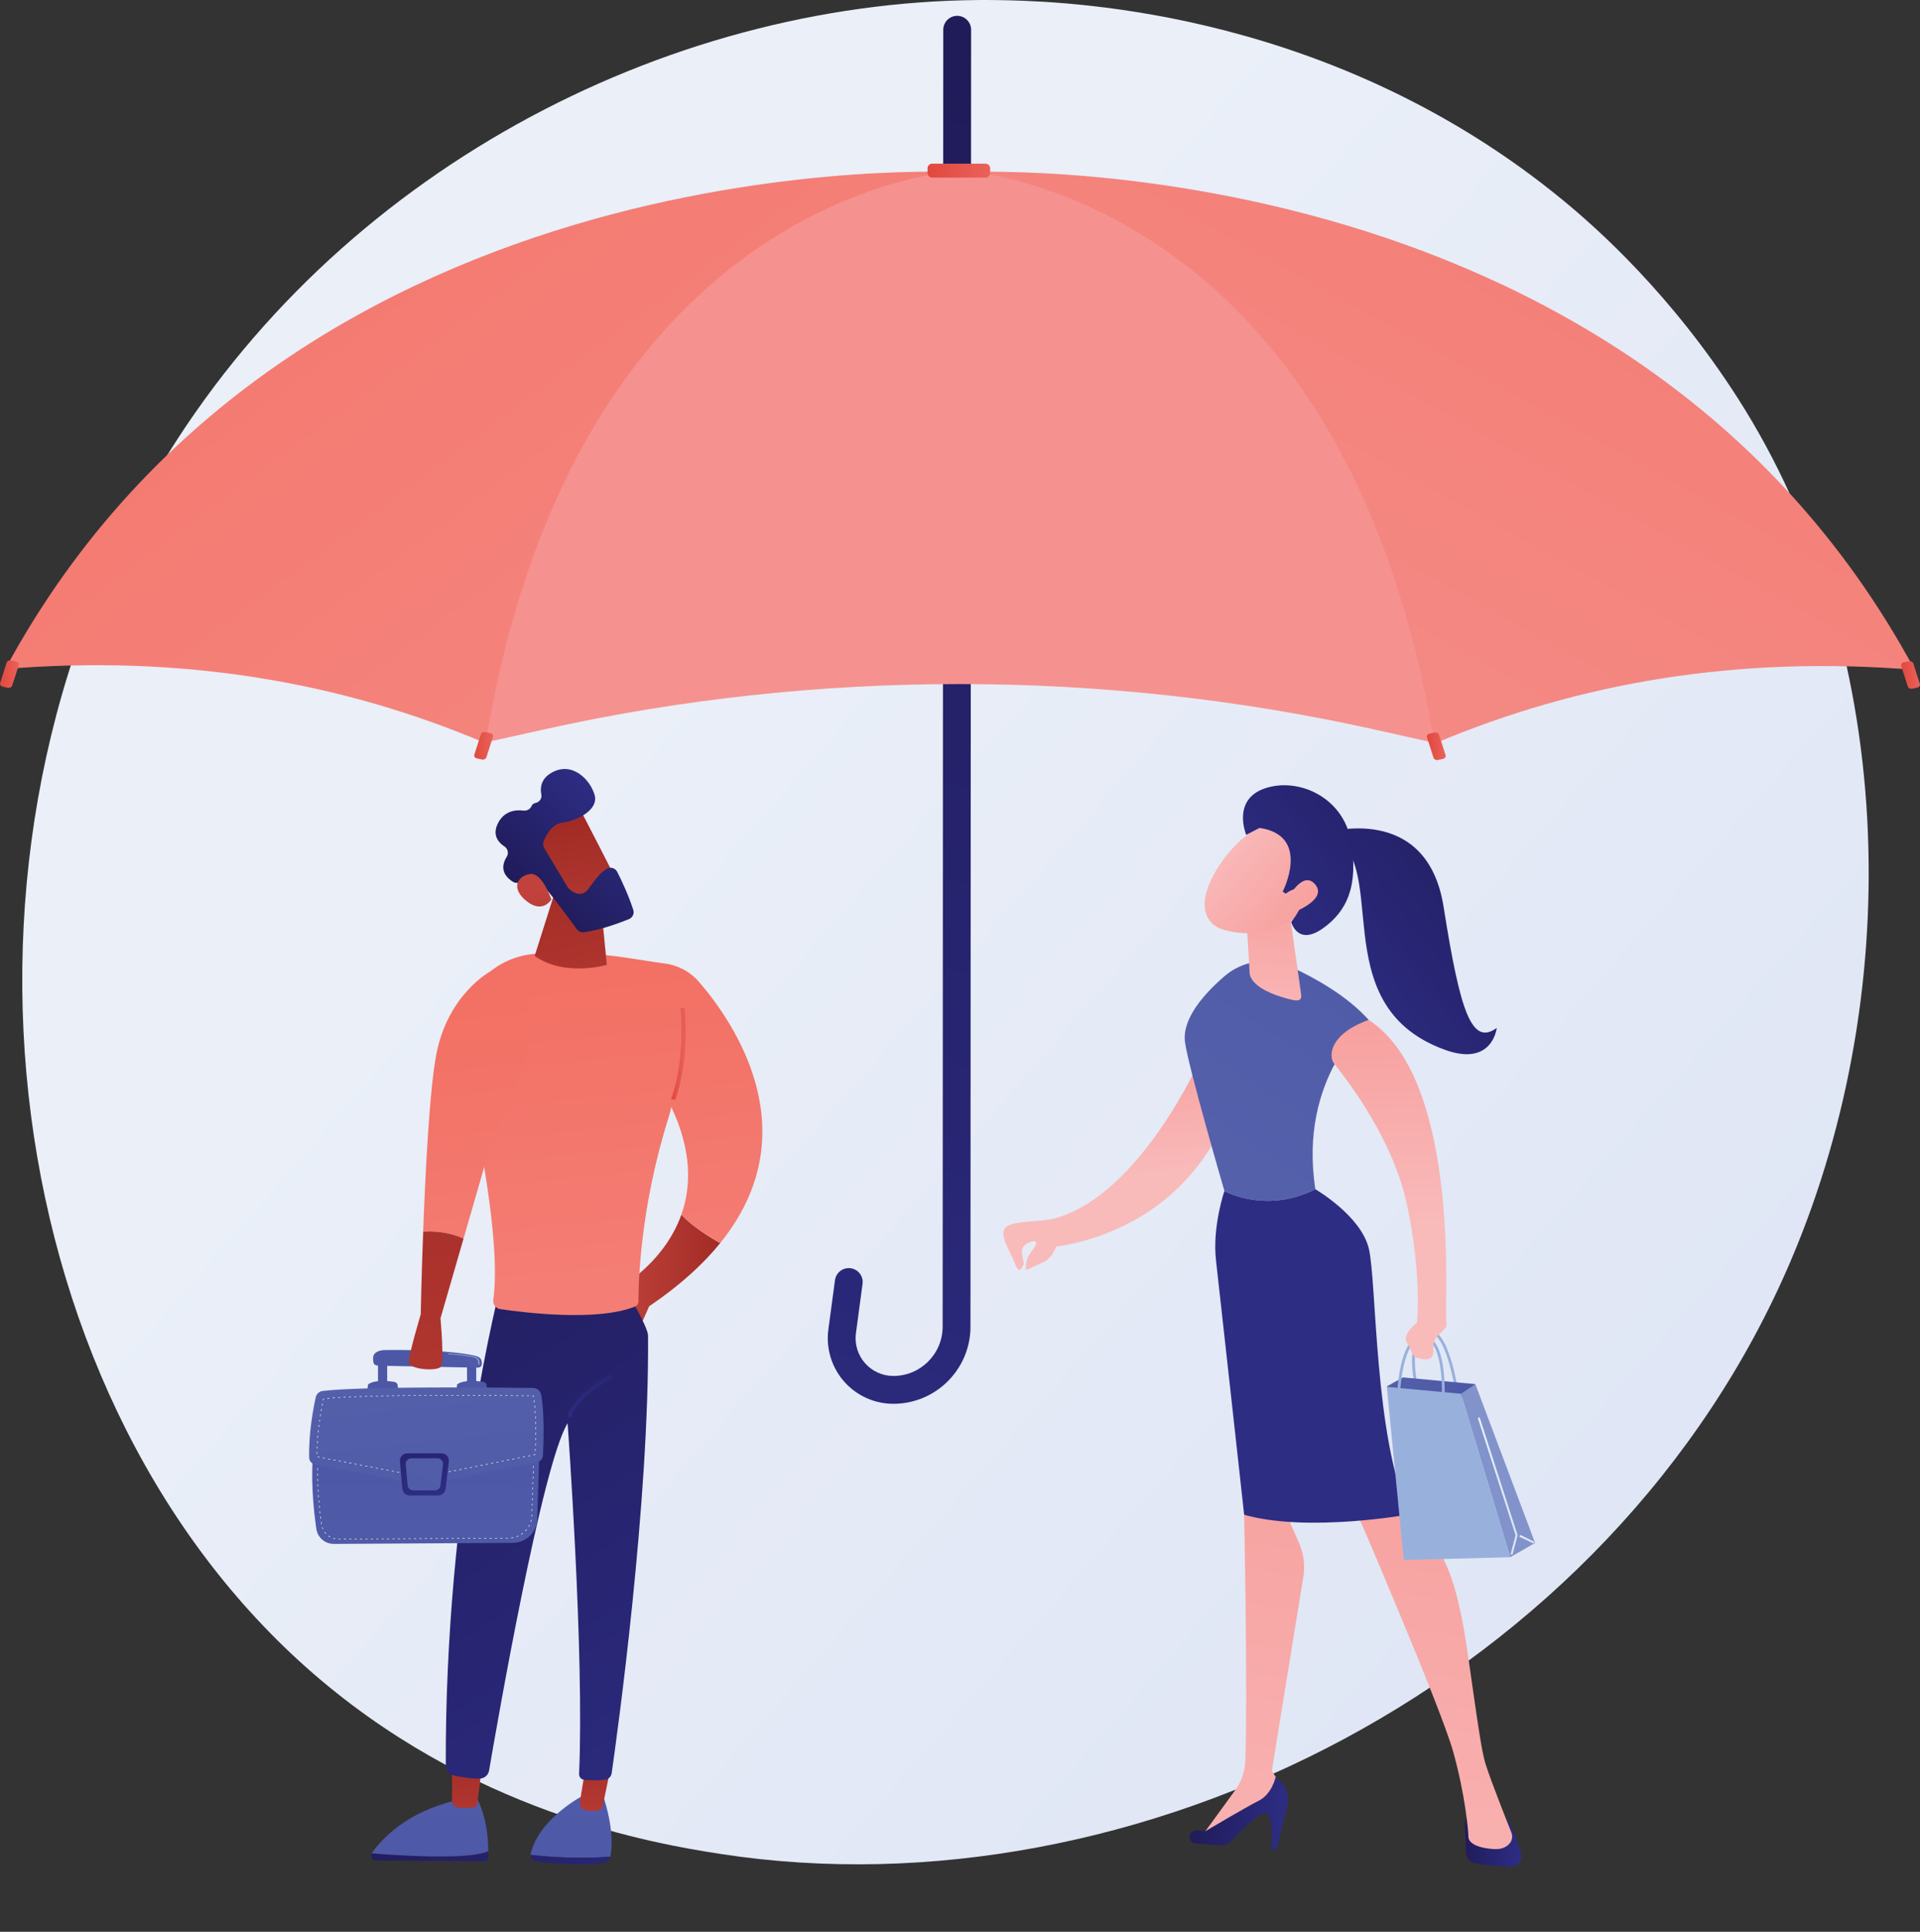 <?xml version="1.0" encoding="utf-8"?>
<!-- Generator: Adobe Illustrator 16.0.0, SVG Export Plug-In . SVG Version: 6.00 Build 0)  -->
<!DOCTYPE svg PUBLIC "-//W3C//DTD SVG 1.1//EN" "http://www.w3.org/Graphics/SVG/1.1/DTD/svg11.dtd">
<svg version="1.1" id="Layer_1" xmlns="http://www.w3.org/2000/svg" xmlns:xlink="http://www.w3.org/1999/xlink" x="0px" y="0px"
	 width="823.577px" height="828.435px" viewBox="0 0 823.577 828.435" enable-background="new 0 0 823.577 828.435"
	 xml:space="preserve">
<rect x="0" y="0" width="823.577" height="828.435" fill="#333333" stroke="none"/>
<g>
	<linearGradient id="SVGID_1_" gradientUnits="userSpaceOnUse" x1="869.422" y1="810.317" x2="274.842" y2="290.061">
		<stop  offset="0" style="stop-color:#DBE2F3"/>
		<stop  offset="1" style="stop-color:#EAEFF8"/>
	</linearGradient>
	<path fill="url(#SVGID_1_)" d="M768.374,540.125C691.53,721.061,486.837,822.422,309.326,795.08
		c-28.885-4.449-108.072-17.703-178.183-80.227C-3.822,594.492-32.686,356.158,76.188,188.199
		C155.428,65.954,297.475-3.342,432.446,0.124c29.072,0.747,140.492,5.348,238.412,86.09c14.381,11.86,46.104,40.041,74.691,84.748
		C812.683,275.943,818.452,422.205,768.374,540.125z"/>
	<g>
		
			<linearGradient id="SVGID_2_" gradientUnits="userSpaceOnUse" x1="471.743" y1="33.547" x2="320.918" y2="752.418" gradientTransform="matrix(1 5.000000e-004 -5.000000e-004 1 -7.24 1.536)">
			<stop  offset="0" style="stop-color:#201B59"/>
			<stop  offset="1" style="stop-color:#2D2D84"/>
		</linearGradient>
		<path fill="url(#SVGID_2_)" d="M383.187,602.008c-8.065-0.004-15.75-3.475-21.083-9.523c-5.334-6.049-7.817-14.107-6.813-22.109
			l2.87-21.383c0.439-3.268,3.44-5.555,6.708-5.121c3.267,0.438,5.559,3.441,5.121,6.709l-2.863,21.332
			c-0.572,4.557,0.858,9.197,3.928,12.678c3.072,3.482,7.496,5.48,12.14,5.482c11.656,0.006,21.144-9.473,21.15-21.129
			l0.268-556.188c0.002-3.295,2.676-5.966,5.971-5.964s5.965,2.675,5.965,5.97l-0.268,556.186
			C416.269,587.186,401.425,602.016,383.187,602.008z"/>
		<g>
			<linearGradient id="SVGID_3_" gradientUnits="userSpaceOnUse" x1="22.046" y1="-69.168" x2="462.042" y2="522.827">
				<stop  offset="0" style="stop-color:#F37064"/>
				<stop  offset="1" style="stop-color:#F5928F"/>
			</linearGradient>
			<path fill="url(#SVGID_3_)" d="M2.271,286.874c75.715-6.136,143.618,5.485,205.191,31.489L412.786,73.908
				C412.786,73.908,126.397,56.979,2.271,286.874z"/>
			<linearGradient id="SVGID_4_" gradientUnits="userSpaceOnUse" x1="820.282" y1="-189.39" x2="468.283" y2="448.609">
				<stop  offset="0" style="stop-color:#F37064"/>
				<stop  offset="1" style="stop-color:#F5928F"/>
			</linearGradient>
			<path fill="url(#SVGID_4_)" d="M821.312,287.269c-75.707-6.208-143.621,5.347-205.221,31.292L411.001,73.907
				C411.001,73.907,697.407,57.255,821.312,287.269z"/>
			<linearGradient id="SVGID_5_" gradientUnits="userSpaceOnUse" x1="646.339" y1="-254.024" x2="522.338" y2="39.977">
				<stop  offset="0" style="stop-color:#F37064"/>
				<stop  offset="1" style="stop-color:#F5928F"/>
			</linearGradient>
			<path fill="url(#SVGID_5_)" d="M411.896,73.177c0,0-164.169,7.221-203.542,245.187l25.458-5.651
				c116.542-25.872,239.418-25.813,355.936,0.171l25.451,5.676C576.058,80.557,411.896,73.177,411.896,73.177z"/>
			
				<linearGradient id="SVGID_6_" gradientUnits="userSpaceOnUse" x1="7.386" y1="287.524" x2="15.489" y2="287.524" gradientTransform="matrix(1 5.000000e-004 -5.000000e-004 1 -7.24 1.536)">
				<stop  offset="0" style="stop-color:#E1483D"/>
				<stop  offset="1" style="stop-color:#E9625B"/>
			</linearGradient>
			<path fill="url(#SVGID_6_)" d="M3.282,294.938l-2.094-0.451c-0.851-0.185-1.359-0.897-1.135-1.594l2.825-8.772
				c0.225-0.696,1.097-1.111,1.948-0.928l2.093,0.451c0.852,0.185,1.359,0.897,1.135,1.595l-2.825,8.771
				C5.005,294.706,4.133,295.121,3.282,294.938z"/>
			
				<linearGradient id="SVGID_7_" gradientUnits="userSpaceOnUse" x1="210.809" y1="318.181" x2="218.912" y2="318.181" gradientTransform="matrix(1 5.000000e-004 -5.000000e-004 1 -7.24 1.536)">
				<stop  offset="0" style="stop-color:#E1483D"/>
				<stop  offset="1" style="stop-color:#E9625B"/>
			</linearGradient>
			<path fill="url(#SVGID_7_)" d="M206.69,325.696l-2.094-0.452c-0.851-0.184-1.359-0.896-1.135-1.593l2.826-8.772
				c0.224-0.696,1.096-1.112,1.947-0.928l2.093,0.451c0.852,0.184,1.36,0.897,1.135,1.594l-2.825,8.771
				C208.413,325.464,207.541,325.88,206.69,325.696z"/>
			
				<linearGradient id="SVGID_8_" gradientUnits="userSpaceOnUse" x1="822.859" y1="287.509" x2="830.963" y2="287.509" gradientTransform="matrix(1 5.000000e-004 -5.000000e-004 1 -7.24 1.536)">
				<stop  offset="0" style="stop-color:#E1483D"/>
				<stop  offset="1" style="stop-color:#E9625B"/>
			</linearGradient>
			<path fill="url(#SVGID_8_)" d="M820.292,295.331l2.096-0.449c0.852-0.184,1.359-0.896,1.137-1.593l-2.816-8.774
				c-0.225-0.697-1.096-1.113-1.947-0.931l-2.094,0.449c-0.852,0.184-1.361,0.896-1.137,1.593l2.816,8.774
				C818.569,295.098,819.442,295.514,820.292,295.331z"/>
			
				<linearGradient id="SVGID_9_" gradientUnits="userSpaceOnUse" x1="619.438" y1="318.173" x2="627.541" y2="318.173" gradientTransform="matrix(1 5.000000e-004 -5.000000e-004 1 -7.24 1.536)">
				<stop  offset="0" style="stop-color:#E1483D"/>
				<stop  offset="1" style="stop-color:#E9625B"/>
			</linearGradient>
			<path fill="url(#SVGID_9_)" d="M616.856,325.894l2.094-0.449c0.852-0.184,1.361-0.896,1.137-1.593l-2.816-8.774
				c-0.225-0.697-1.096-1.113-1.947-0.931l-2.094,0.45c-0.852,0.183-1.359,0.896-1.137,1.592l2.816,8.775
				C615.134,325.66,616.005,326.076,616.856,325.894z"/>
		</g>
		
			<linearGradient id="SVGID_10_" gradientUnits="userSpaceOnUse" x1="405.144" y1="71.433" x2="431.998" y2="71.433" gradientTransform="matrix(1 5.000000e-004 -5.000000e-004 1 -7.24 1.536)">
			<stop  offset="0" style="stop-color:#E1483D"/>
			<stop  offset="1" style="stop-color:#E9625B"/>
		</linearGradient>
		<path fill="url(#SVGID_10_)" d="M422.72,76.166l-22.852-0.011c-1.105-0.001-2-0.896-2-2.001l0.002-1.967
			c0-1.105,0.896-1.999,2-1.999l22.852,0.011c1.105,0.001,2.002,0.896,2,2.001v1.967C424.72,75.271,423.823,76.167,422.72,76.166z"
			/>
	</g>
	<g>
		
			<linearGradient id="SVGID_11_" gradientUnits="userSpaceOnUse" x1="-1062.656" y1="505.009" x2="-1070.787" y2="421.375" gradientTransform="matrix(1 0 0 1 1541.956 0)">
			<stop  offset="0" style="stop-color:#F9BABA"/>
			<stop  offset="1" style="stop-color:#F5928F"/>
		</linearGradient>
		<path fill="url(#SVGID_11_)" d="M515.253,453.432c0,0-26.293,59.988-63.67,69.275c-7.234,1.408-15.732,0.791-19.531,3.152
			c-4.318,2.684,0.932,9.918,3.033,15.402c2.1,5.484,2.916,2.918,3.852,1.166c0.932-1.75-2.996-7.271,2.139-9.449
			c5.133-2.18,3.576,1.166,1.166,4.043c-2.412,2.879-2.334,7.313-2.178,7.547c0.154,0.232,4.045-1.711,7.701-3.424
			c3.137-1.469,4.895-5.506,5.332-6.623c7.4-0.863,53.723-8.148,73.414-56.859C526.511,477.662,528.407,429.301,515.253,453.432z"/>
		<path fill="#98B1DC" d="M624.554,595.533c-0.291,0-0.547-0.211-0.592-0.506c-0.031-0.197-3.166-19.668-9.146-23.074
			c-0.963-0.549-1.922-0.617-2.936-0.215c-8.039,3.199-3.938,21.539-3.895,21.725c0.072,0.322-0.129,0.645-0.451,0.719
			c-0.322,0.072-0.645-0.129-0.719-0.451c-0.182-0.795-4.363-19.531,4.621-23.107c1.352-0.539,2.689-0.441,3.973,0.287
			c6.479,3.691,9.607,23.105,9.738,23.93c0.051,0.328-0.174,0.635-0.5,0.686C624.616,595.531,624.583,595.533,624.554,595.533z"/>
		<linearGradient id="SVGID_12_" gradientUnits="userSpaceOnUse" x1="594.89" y1="596.314" x2="632.841" y2="596.314">
			<stop  offset="0" style="stop-color:#5560AB"/>
			<stop  offset="1" style="stop-color:#4C57A6"/>
		</linearGradient>
		<polygon fill="url(#SVGID_12_)" points="632.841,593.563 601.8,590.693 594.89,594.525 600.812,601.936 629.163,599.047 		"/>
		
			<linearGradient id="SVGID_13_" gradientUnits="userSpaceOnUse" x1="-959.707" y1="915.885" x2="-934.474" y2="915.885" gradientTransform="matrix(0.997 0.078 -0.078 0.997 1655.849 -49.956)">
			<stop  offset="0" style="stop-color:#201B59"/>
			<stop  offset="1" style="stop-color:#2D2D84"/>
		</linearGradient>
		<path fill="url(#SVGID_13_)" d="M628.356,782.578l0.514,11.877c0.098,2.252,1.717,4.154,3.93,4.584
			c3.738,0.725,9.756,1.637,15.727,1.475c2.619-0.072,4.512-2.574,3.914-5.127c-1.088-4.652-3.197-11.676-6.693-15.984
			l-13.049-1.018C630.286,778.195,628.251,780.16,628.356,782.578z"/>
		
			<linearGradient id="SVGID_14_" gradientUnits="userSpaceOnUse" x1="-1066.337" y1="1015.392" x2="-1030.023" y2="590.961" gradientTransform="matrix(0.997 0.078 -0.078 0.997 1655.849 -49.956)">
			<stop  offset="0" style="stop-color:#F9BABA"/>
			<stop  offset="1" style="stop-color:#F5928F"/>
		</linearGradient>
		<path fill="url(#SVGID_14_)" d="M536.886,636.797l-3.213,12.785c0,0,1.551,75.293,0.533,105.281
			c-0.16,4.701-1.732,9.238-4.504,13.039l-14.449,19.828l34.098-16.693l0.959-3.928l-4.764-7.752l13.516-83.156
			c0.793-4.885,0.162-9.896-1.816-14.432l-5.754-13.193L536.886,636.797z"/>
		
			<linearGradient id="SVGID_15_" gradientUnits="userSpaceOnUse" x1="-1076.949" y1="911.273" x2="-1036.116" y2="911.273" gradientTransform="matrix(0.997 0.078 -0.078 0.997 1655.849 -49.956)">
			<stop  offset="0" style="stop-color:#201B59"/>
			<stop  offset="1" style="stop-color:#2D2D84"/>
		</linearGradient>
		<path fill="url(#SVGID_15_)" d="M512.87,790.58l10.402,0.813c1.947,0.15,3.854-0.6,5.162-2.051
			c3.57-3.961,10.932-11.658,14.16-11.621c4.348,0.047,2.596,15.381,2.596,15.381l2.424,0.188l4.561-18.865
			c1.148-4.748-0.871-9.695-5.012-12.285c0,0-1.561,7.234-7.172,10.051c-5.613,2.816-22.971,13.115-22.971,13.115
			s-1.992-0.445-4.236-0.217C509.456,785.424,509.534,790.32,512.87,790.58z"/>
		
			<linearGradient id="SVGID_16_" gradientUnits="userSpaceOnUse" x1="-993.287" y1="1021.714" x2="-956.962" y2="597.16" gradientTransform="matrix(0.997 0.078 -0.078 0.997 1655.849 -49.956)">
			<stop  offset="0" style="stop-color:#F9BABA"/>
			<stop  offset="1" style="stop-color:#F5928F"/>
		</linearGradient>
		<path fill="url(#SVGID_16_)" d="M581.056,646.434c0,0,36.82,85.34,42.23,104.59c5.41,19.252,6.6,35.051,6.576,36.537
			c-0.035,2.322,2.664,4.762,10.584,5.379c4.09,0.318,6.217-1.164,7.322-2.674c0.941-1.287,1.117-2.977,0.523-4.457
			c-2.105-5.256-8.777-22.041-11.145-29.602c-2.824-9.027-7.275-49.291-10.338-63.408c-3.063-14.115-6.572-29.445-23.52-44.633
			C603.29,648.166,591.864,635.086,581.056,646.434z"/>
		<linearGradient id="SVGID_17_" gradientUnits="userSpaceOnUse" x1="523.199" y1="494.522" x2="632.201" y2="327.519">
			<stop  offset="0" style="stop-color:#5560AB"/>
			<stop  offset="1" style="stop-color:#4C57A6"/>
		</linearGradient>
		<path fill="url(#SVGID_17_)" d="M564.229,509.99c-7.465-48.104,22.857-72.615,22.857-72.615
			c-9.059-10.164-22.76-17.855-33.268-22.725c-9.488-4.396-20.699-2.828-28.613,4.01c-8.707,7.523-18.182,18.178-16.912,28.152
			c1.344,10.559,16.922,63.932,16.922,63.932S542.69,520.744,564.229,509.99z"/>
		<linearGradient id="SVGID_18_" gradientUnits="userSpaceOnUse" x1="705.984" y1="396.666" x2="645.984" y2="474.666">
			<stop  offset="0" style="stop-color:#201B59"/>
			<stop  offset="1" style="stop-color:#2D2D84"/>
		</linearGradient>
		<path fill="url(#SVGID_18_)" d="M587.12,535.303c-3.471-14.021-22.891-25.313-22.891-25.313
			c-21.539,10.754-39.014,0.754-39.014,0.754s-5.281,15.234-3.6,29.906s12.057,108.932,12.057,108.932
			c27.324,7.791,70.9-0.164,70.9-0.164C589.339,616.643,590.591,549.322,587.12,535.303z"/>
		
			<linearGradient id="SVGID_19_" gradientUnits="userSpaceOnUse" x1="-1068.808" y1="579.062" x2="-1073.723" y2="481.64" gradientTransform="matrix(0.997 0.078 -0.078 0.997 1655.849 -49.956)">
			<stop  offset="0" style="stop-color:#F9BABA"/>
			<stop  offset="1" style="stop-color:#F5928F"/>
		</linearGradient>
		<path fill="url(#SVGID_19_)" d="M552.216,384.924l5.889,41.416c0.588,3.652-2.635,2.811-6.205,1.844
			c-5.85-1.58-13.322-4.482-15.52-9.303c-0.225-0.49-0.313-1.031-0.344-1.568l-1.693-28.533c-0.135-2.264,1.246-4.344,3.385-5.098
			l7.773-2.746C548.491,379.879,551.712,381.79,552.216,384.924z"/>
		<polygon fill="#8193CA" points="647.823,667.797 658.466,661.678 632.841,593.563 626.69,597.715 		"/>
		<path fill="#98B1DC" d="M618.935,602.939c-0.016,0-0.031,0-0.049-0.002c-0.33-0.025-0.576-0.314-0.551-0.645
			c0.016-0.197,1.381-19.943-4.217-26.346c-1.051-1.203-2.248-1.826-3.654-1.906c-1.375-0.063-2.582,0.395-3.707,1.439
			c-6.041,5.629-6.398,25.176-6.4,25.373c-0.006,0.328-0.271,0.592-0.6,0.592c-0.004,0-0.006,0-0.008,0
			c-0.332-0.006-0.598-0.277-0.592-0.609c0.012-0.824,0.367-20.256,6.783-26.232c1.355-1.264,2.91-1.859,4.59-1.76
			c1.723,0.098,3.234,0.875,4.492,2.314c6.016,6.881,4.525,27.025,4.51,27.229C619.507,602.701,619.245,602.939,618.935,602.939z"/>
		
			<linearGradient id="SVGID_20_" gradientUnits="userSpaceOnUse" x1="-1011.657" y1="655.748" x2="-1024.914" y2="519.399" gradientTransform="matrix(0.997 0.078 -0.078 0.997 1655.849 -49.956)">
			<stop  offset="0" style="stop-color:#F9BABA"/>
			<stop  offset="1" style="stop-color:#F5928F"/>
		</linearGradient>
		<path fill="url(#SVGID_20_)" d="M572.239,456.107c1.523,2.02,24.59,29.461,31.195,60.082s4.385,51.068,4.385,51.068
			s-6.713,5.004-4.299,8.555c2.412,3.549,1.775,5.965,4.859,6.654s6.908,1.658,6.441-4.43c-0.465-6.086,6.801-7.313,5.594-10.994
			c-1.201-3.662,7.023-102.488-32.762-129.293c-0.188-0.127-0.375-0.252-0.566-0.375
			C570.269,443.451,569.792,452.863,572.239,456.107z"/>
		<polygon fill="#98B1DC" points="594.872,594.748 626.69,597.715 647.823,667.797 602.142,668.99 		"/>
		<g>
			
				<linearGradient id="SVGID_21_" gradientUnits="userSpaceOnUse" x1="-953.972" y1="793.264" x2="-959.694" y2="734.411" gradientTransform="matrix(0.997 0.078 -0.078 0.997 1655.849 -49.956)">
				<stop  offset="0" style="stop-color:#DBE2F3"/>
				<stop  offset="1" style="stop-color:#EAEFF8"/>
			</linearGradient>
			<path fill="url(#SVGID_21_)" d="M648.464,666.701c-0.035,0-0.072-0.006-0.107-0.014c-0.227-0.061-0.361-0.291-0.303-0.518
				l2.043-7.787l-16.115-50.002c-0.07-0.223,0.051-0.461,0.271-0.533c0.23-0.068,0.465,0.051,0.535,0.273l16.152,50.119
				c0.023,0.078,0.025,0.16,0.006,0.238l-2.074,7.906C648.821,666.574,648.651,666.701,648.464,666.701z"/>
		</g>
		<g>
			
				<linearGradient id="SVGID_22_" gradientUnits="userSpaceOnUse" x1="-942.517" y1="787.423" x2="-942.863" y2="783.856" gradientTransform="matrix(0.997 0.078 -0.078 0.997 1655.849 -49.956)">
				<stop  offset="0" style="stop-color:#DBE2F3"/>
				<stop  offset="1" style="stop-color:#EAEFF8"/>
			</linearGradient>
			<path fill="url(#SVGID_22_)" d="M657.696,661.818c-0.061,0-0.123-0.014-0.182-0.043l-5.51-2.633
				c-0.211-0.102-0.301-0.354-0.199-0.564c0.102-0.209,0.359-0.299,0.564-0.199l5.508,2.633c0.213,0.102,0.301,0.354,0.201,0.564
				C658.007,661.729,657.854,661.818,657.696,661.818z"/>
		</g>
		<g>
			
				<linearGradient id="SVGID_23_" gradientUnits="userSpaceOnUse" x1="-1091.709" y1="1122.342" x2="-1033.298" y2="1162.017" gradientTransform="matrix(0.991 0.134 -0.134 0.991 1756.727 -602.496)">
				<stop  offset="0" style="stop-color:#F9BABA"/>
				<stop  offset="1" style="stop-color:#F5928F"/>
			</linearGradient>
			<path fill="url(#SVGID_23_)" d="M545.7,352.074c0,0-12.6,3.424-23.031,19.556c-10.43,16.13-5.451,24.901,2.004,27.021
				c7.457,2.117,18.848,3.486,32.377-6.02C570.579,383.128,562.001,348.199,545.7,352.074z"/>
			
				<linearGradient id="SVGID_24_" gradientUnits="userSpaceOnUse" x1="-989.768" y1="1047.805" x2="-1087.739" y2="1149.734" gradientTransform="matrix(0.991 0.134 -0.134 0.991 1756.727 -602.496)">
				<stop  offset="0" style="stop-color:#201B59"/>
				<stop  offset="1" style="stop-color:#2D2D84"/>
			</linearGradient>
			<path fill="url(#SVGID_24_)" d="M550.208,382.345c0,0,12.395-23.987-9.908-27.302l-5.754,2.966c0,0-6.313-15.08,8.043-19.934
				c14.357-4.854,33.633,3.796,36.912,22.697c3.279,18.9-1.654,30.153-12.35,37.542c-10.697,7.387-13.297-2.979-13.297-2.979
				s6.283-7.412,4.758-12.036c-1.527-4.625-7.105-0.045-7.105-0.045L550.208,382.345z"/>
			
				<linearGradient id="SVGID_25_" gradientUnits="userSpaceOnUse" x1="-1088.204" y1="1117.188" x2="-1029.799" y2="1156.859" gradientTransform="matrix(0.991 0.134 -0.134 0.991 1756.727 -602.496)">
				<stop  offset="0" style="stop-color:#F9BABA"/>
				<stop  offset="1" style="stop-color:#F5928F"/>
			</linearGradient>
			<path fill="url(#SVGID_25_)" d="M552.333,385.49c0,0,6.301-12.368,11.668-6.38c5.369,5.989-6.549,11.325-11.15,12.954
				L552.333,385.49z"/>
			
				<linearGradient id="SVGID_26_" gradientUnits="userSpaceOnUse" x1="-948.013" y1="1087.934" x2="-1045.986" y2="1189.865" gradientTransform="matrix(0.991 0.134 -0.134 0.991 1756.727 -602.496)">
				<stop  offset="0" style="stop-color:#201B59"/>
				<stop  offset="1" style="stop-color:#2D2D84"/>
			</linearGradient>
			<path fill="url(#SVGID_26_)" d="M568.792,357.087c0,0,43.314-13.326,50.443,31.853c7.129,45.182,12.055,59.664,22.793,51.873
				c0,0-1.768,16.879-22.389,9.334C566.114,430.564,598.69,367.863,568.792,357.087z"/>
		</g>
	</g>
	<g>
		
			<linearGradient id="SVGID_27_" gradientUnits="userSpaceOnUse" x1="-4740.604" y1="544.765" x2="-4694.28" y2="544.765" gradientTransform="matrix(-1 0 0 1 -4431.666 0)">
			<stop  offset="0" style="stop-color:#A22C25"/>
			<stop  offset="1" style="stop-color:#C1423D"/>
		</linearGradient>
		<path fill="url(#SVGID_27_)" d="M292.264,520.89c4.752,5.072,11.75,9.455,16.674,12.189c-7.354,9.09-17.305,18.191-30.477,27.1
			l-3.77,8.461l-12.078-14.477C262.614,554.163,284.286,543.378,292.264,520.89z"/>
		
			<linearGradient id="SVGID_28_" gradientUnits="userSpaceOnUse" x1="-4677.591" y1="689.981" x2="-4676.429" y2="817.771" gradientTransform="matrix(-1 0 0 1 -4431.666 0)">
			<stop  offset="0" style="stop-color:#5560AB"/>
			<stop  offset="1" style="stop-color:#4C57A6"/>
		</linearGradient>
		<path fill="url(#SVGID_28_)" d="M227.622,795.464c-0.004-0.258,0.014-0.52,0.08-0.785c3.912-15.51,23.33-25.17,23.33-25.17
			l7.695,0.602c4.426,13.672,3.855,22.057,3.145,25.791c-0.02,0.104-0.051,0.203-0.078,0.305
			C255.446,796.774,242.381,797.144,227.622,795.464z"/>
		
			<linearGradient id="SVGID_29_" gradientUnits="userSpaceOnUse" x1="-4607.063" y1="742.115" x2="-4733.436" y2="841.344" gradientTransform="matrix(-1 0 0 1 -4431.666 0)">
			<stop  offset="0" style="stop-color:#201B59"/>
			<stop  offset="1" style="stop-color:#2D2D84"/>
		</linearGradient>
		<path fill="url(#SVGID_29_)" d="M261.793,796.206c-0.344,1.248-1.264,2.219-2.441,2.467c-9.031,1.898-23.381,0.371-29.406-0.418
			c-1.33-0.174-2.301-1.402-2.324-2.791C242.381,797.144,255.446,796.774,261.793,796.206z"/>
		
			<linearGradient id="SVGID_30_" gradientUnits="userSpaceOnUse" x1="-4684.365" y1="743.548" x2="-4691.001" y2="801.461" gradientTransform="matrix(-1 0 0 1 -4431.666 0)">
			<stop  offset="0" style="stop-color:#A22C25"/>
			<stop  offset="1" style="stop-color:#C1423D"/>
		</linearGradient>
		<path fill="url(#SVGID_30_)" d="M261.823,758.649l-3.26,15.689c-0.24,1.148-1.123,2.01-2.191,2.111
			c-1.311,0.123-3.176,0.195-5.049-0.08c-1.684-0.248-2.854-1.957-2.555-3.791l2.266-13.93H261.823z"/>
		
			<linearGradient id="SVGID_31_" gradientUnits="userSpaceOnUse" x1="-4584.614" y1="770.707" x2="-4710.987" y2="869.935" gradientTransform="matrix(-1 0 0 1 -4431.666 0)">
			<stop  offset="0" style="stop-color:#201B59"/>
			<stop  offset="1" style="stop-color:#2D2D84"/>
		</linearGradient>
		<path fill="url(#SVGID_31_)" d="M194.299,796.05c8.496-0.238,12.893-1.24,15.164-2.168c0.006,0.844,0.002,1.705-0.027,2.596
			c-0.027,0.951-0.732,1.711-1.6,1.707l-46.66-0.303c-1.49-0.01-2.359-1.736-1.715-3.102
			C165.579,795.286,181.163,796.417,194.299,796.05z"/>
		
			<linearGradient id="SVGID_32_" gradientUnits="userSpaceOnUse" x1="-4617.082" y1="689.425" x2="-4615.92" y2="817.225" gradientTransform="matrix(-1 0 0 1 -4431.666 0)">
			<stop  offset="0" style="stop-color:#5560AB"/>
			<stop  offset="1" style="stop-color:#4C57A6"/>
		</linearGradient>
		<path fill="url(#SVGID_32_)" d="M159.461,794.78c0.057-0.119,0.105-0.24,0.186-0.352c4.121-5.758,14.615-17.223,35.355-22.195
			l9.947-0.314c0,0,4.43,7.699,4.514,21.963c-2.271,0.928-6.668,1.93-15.164,2.168C181.163,796.417,165.579,795.286,159.461,794.78z
			"/>
		
			<linearGradient id="SVGID_33_" gradientUnits="userSpaceOnUse" x1="-4630.315" y1="749.742" x2="-4636.951" y2="807.651" gradientTransform="matrix(-1 0 0 1 -4431.666 0)">
			<stop  offset="0" style="stop-color:#A22C25"/>
			<stop  offset="1" style="stop-color:#C1423D"/>
		</linearGradient>
		<path fill="url(#SVGID_33_)" d="M206.795,756.841c-0.111,0.742-1.475,12.012-2.002,16.383c-0.125,1.039-0.879,1.842-1.826,1.955
			c-1.695,0.203-4.436,0.387-6.834-0.105c-1.295-0.266-2.23-1.508-2.23-2.953v-17.693L206.795,756.841z"/>
		
			<linearGradient id="SVGID_34_" gradientUnits="userSpaceOnUse" x1="-4551.478" y1="484.941" x2="-4763.697" y2="814.246" gradientTransform="matrix(-1 0 0 1 -4431.666 0)">
			<stop  offset="0" style="stop-color:#201B59"/>
			<stop  offset="1" style="stop-color:#2D2D84"/>
		</linearGradient>
		<path fill="url(#SVGID_34_)" d="M214.778,551.147c0,0-23.996,91.193-23.563,205.953c0.008,2.094,1.477,3.898,3.523,4.33
			c3.018,0.635,7.453,1.391,11.123,1.287c1.961-0.055,3.6-1.508,3.93-3.441c3.365-19.732,22.674-130.891,33.674-148.936
			c0,0,7.238,99.002,4.926,150.365c-0.059,1.277,0.877,2.385,2.148,2.531c1.926,0.223,5.008,0.393,8.93-0.025
			c1.488-0.156,2.689-1.283,2.902-2.766c2.396-16.699,16.191-116.1,15.605-187.705c-0.033-4.037-10.68-21.594-10.68-21.594H214.778z
			"/>
		
			<linearGradient id="SVGID_35_" gradientUnits="userSpaceOnUse" x1="-5457.121" y1="419.433" x2="-5491.2" y2="753.12" gradientTransform="matrix(-1 0 0 1 -5199.435 0)">
			<stop  offset="0" style="stop-color:#F37064"/>
			<stop  offset="1" style="stop-color:#F5928F"/>
		</linearGradient>
		<path fill="url(#SVGID_35_)" d="M198.088,450.577c-4.188-20.092,9.967-39.279,30.377-41.439
			c22.732-2.406,45.461,2.645,56.691,4.059c5.699,0.719,10.914,3.527,14.67,7.875c14.898,17.242,47.59,64.443,9.111,112.008
			c-4.924-2.734-11.922-7.117-16.674-12.189c4.256-12,4.605-27.336-4.316-46.143c-0.305,1.492-0.682,2.967-1.139,4.42
			c-12.293,38.938-12.953,71.346-12.926,78.836c0.002,0.992-0.568,1.92-1.488,2.291c-16.168,6.52-47.383,2.652-57.854,1.092
			c-1.918-0.287-3.209-2.072-2.943-3.992C215.084,532.142,204.743,482.497,198.088,450.577z"/>
		
			<linearGradient id="SVGID_36_" gradientUnits="userSpaceOnUse" x1="-4669.706" y1="373.358" x2="-4695.042" y2="482.846" gradientTransform="matrix(-1 0 0 1 -4431.666 0)">
			<stop  offset="0" style="stop-color:#A22C25"/>
			<stop  offset="1" style="stop-color:#C1423D"/>
		</linearGradient>
		<path fill="url(#SVGID_36_)" d="M257.184,381.886l3.119,31.867c0,0-17.928,5.4-30.967-3.801l9.166-28.963L257.184,381.886z"/>
		<g>
			
				<linearGradient id="SVGID_37_" gradientUnits="userSpaceOnUse" x1="-4927.485" y1="-4449.581" x2="-4972.432" y2="-4390.121" gradientTransform="matrix(0.685 -0.728 0.728 0.685 6859.175 -185.795)">
				<stop  offset="0" style="stop-color:#A22C25"/>
				<stop  offset="1" style="stop-color:#C1423D"/>
			</linearGradient>
			<path fill="url(#SVGID_37_)" d="M247.991,345.564c0.434,0.406,18.211,35.317,18.211,35.317l-20.15,9.727l-21.766-30.585
				C224.286,360.023,240.768,338.765,247.991,345.564z"/>
			
				<linearGradient id="SVGID_38_" gradientUnits="userSpaceOnUse" x1="-4961.813" y1="-4435.302" x2="-4908.123" y2="-4435.302" gradientTransform="matrix(0.685 -0.728 0.728 0.685 6859.175 -185.795)">
				<stop  offset="0" style="stop-color:#201B59"/>
				<stop  offset="1" style="stop-color:#2D2D84"/>
			</linearGradient>
			<path fill="url(#SVGID_38_)" d="M233.202,360.871c-0.361,0.93-0.271,1.968,0.24,2.822l10.051,16.753
				c0.152,0.254,0.334,0.483,0.551,0.686c1.195,1.114,5.289,4.353,8.453-0.058c2.697-3.758,5.229-7.175,7.939-8.584
				c1.584-0.823,3.533-0.166,4.336,1.428c1.656,3.281,4.863,9.971,6.877,16.314c0.506,1.591-0.314,3.298-1.861,3.923
				c-4.08,1.652-12.143,4.643-19.299,5.631c-1.176,0.162-2.34-0.334-3.039-1.293c-3.078-4.217-11.756-16.003-14.717-18.953
				c-2.752-2.741-7.83-1.707-10.117-1.05c-0.869,0.249-1.795,0.129-2.568-0.337c-2.322-1.398-6.373-4.881-2.666-10.776
				c0.922-1.465,0.451-3.418-0.996-4.369c-2.592-1.705-5.404-4.905-2.725-10.088c2.713-5.247,7.557-5.718,10.857-5.314
				c1.459,0.179,2.941-0.587,3.5-1.946c0.25-0.605,0.742-1.121,1.658-1.308c1.73-0.351,2.865-1.932,2.525-3.663
				c-0.582-2.969-0.143-6.826,4.598-9.432c8.693-4.78,16.309,3.009,18.244,9.583c1.938,6.575-7.783,11.222-13.898,11.997
				C236.655,353.407,234.192,358.309,233.202,360.871z"/>
			
				<linearGradient id="SVGID_39_" gradientUnits="userSpaceOnUse" x1="-4993.315" y1="-4402.494" x2="-4957.264" y2="-4439.48" gradientTransform="matrix(0.685 -0.728 0.728 0.685 6859.175 -185.795)">
				<stop  offset="0" style="stop-color:#A22C25"/>
				<stop  offset="1" style="stop-color:#C1423D"/>
			</linearGradient>
			<path fill="url(#SVGID_39_)" d="M236.506,385.691c0,0-3.865-11.312-8.814-10.896c-4.947,0.415-8.844,5.345-2.711,10.887
				C232.61,392.575,236.506,385.691,236.506,385.691z"/>
		</g>
		<linearGradient id="SVGID_40_" gradientUnits="userSpaceOnUse" x1="287.879" y1="452.023" x2="294.15" y2="452.023">
			<stop  offset="0" style="stop-color:#E1483D"/>
			<stop  offset="1" style="stop-color:#E9625B"/>
		</linearGradient>
		<path fill="url(#SVGID_40_)" d="M289.581,471.835c6.521-17.852,4.156-39.408,4.131-39.623l-1.797,0.205
			c0.023,0.213,2.34,21.354-4.035,38.797L289.581,471.835z"/>
		
			<linearGradient id="SVGID_41_" gradientUnits="userSpaceOnUse" x1="-4670.494" y1="573.362" x2="-4688.291" y2="605.034" gradientTransform="matrix(-1 0 0 1 -4431.666 0)">
			<stop  offset="0" style="stop-color:#201B59"/>
			<stop  offset="1" style="stop-color:#2D2D84"/>
		</linearGradient>
		<path fill="url(#SVGID_41_)" d="M244.348,608.017c0.402,0,0.77-0.271,0.875-0.678c1.99-7.676,16.891-16.109,17.041-16.195
			c0.436-0.244,0.592-0.795,0.346-1.23c-0.244-0.436-0.793-0.592-1.23-0.348c-0.641,0.359-15.727,8.898-17.908,17.318
			c-0.125,0.484,0.166,0.979,0.648,1.104C244.196,608.007,244.272,608.017,244.348,608.017z"/>
		<g>
			<g>
				
					<linearGradient id="SVGID_42_" gradientUnits="userSpaceOnUse" x1="-4217.401" y1="734.573" x2="-4218.671" y2="617.331" gradientTransform="matrix(-1 0 0 1 -4035.884 0)">
					<stop  offset="0" style="stop-color:#5560AB"/>
					<stop  offset="1" style="stop-color:#4C57A6"/>
				</linearGradient>
				<path fill="url(#SVGID_42_)" d="M231.473,619.474l-1.031,32.086c-0.18,5.596-4.771,10.047-10.396,10.08l-76.834,0.453
					c-3.758,0.021-6.961-2.709-7.508-6.41c-1.203-8.104-2.734-22.6-1.01-36.209H231.473z"/>
				<path fill="#FFFFFF" d="M145.163,660.032c0-0.063,0.051-0.115,0.115-0.115l0.693-0.004l0,0c0.064,0,0.117,0.051,0.117,0.115
					c0,0.063-0.051,0.115-0.115,0.115l-0.695,0.004l0,0C145.215,660.147,145.163,660.097,145.163,660.032z M147.477,660.019
					c0-0.063,0.051-0.115,0.115-0.115l0.693-0.004h0.002c0.063,0,0.115,0.051,0.115,0.115c0,0.063-0.051,0.115-0.115,0.115
					l-0.693,0.004h-0.002C147.53,660.134,147.477,660.083,147.477,660.019z M149.792,660.005c0-0.063,0.051-0.115,0.115-0.115
					l0.693-0.004h0.002c0.064,0,0.115,0.051,0.115,0.115c0,0.063-0.051,0.115-0.115,0.115l-0.693,0.004h-0.002
					C149.844,660.12,149.792,660.069,149.792,660.005z M152.106,659.993c0-0.064,0.053-0.117,0.115-0.117l0.695-0.004l0,0
					c0.064,0,0.115,0.051,0.117,0.115c0,0.063-0.053,0.115-0.117,0.115l-0.693,0.004l0,0
					C152.159,660.106,152.106,660.056,152.106,659.993z M154.422,659.979c-0.002-0.064,0.051-0.117,0.113-0.117l0.695-0.004
					c0.059,0.008,0.115,0.051,0.117,0.115c0,0.063-0.053,0.115-0.115,0.115l-0.695,0.004l0,0
					C154.473,660.093,154.422,660.042,154.422,659.979z M156.737,659.964c0-0.063,0.051-0.115,0.115-0.115l0.693-0.004h0.002
					c0.063,0,0.115,0.051,0.115,0.115c0,0.063-0.051,0.115-0.115,0.115l-0.695,0.004l0,0
					C156.788,660.079,156.737,660.028,156.737,659.964z M159.051,659.952c0-0.064,0.051-0.117,0.115-0.117l0.693-0.004h0.002
					c0.063,0,0.115,0.051,0.115,0.115c0,0.063-0.051,0.115-0.115,0.115l-0.695,0.004l0,0
					C159.104,660.065,159.051,660.015,159.051,659.952z M161.366,659.938c0-0.064,0.051-0.117,0.115-0.117l0.695-0.004l0,0
					c0.063,0,0.115,0.051,0.115,0.115c0,0.063-0.051,0.115-0.115,0.115l-0.693,0.004c-0.002,0-0.002,0-0.002,0
					C161.418,660.052,161.366,660.001,161.366,659.938z M163.68,659.925c0-0.064,0.051-0.117,0.115-0.117l0.693-0.004
					c0.059,0,0.117,0.051,0.117,0.115c0,0.063-0.051,0.115-0.115,0.115l-0.693,0.004h-0.002
					C163.733,660.038,163.68,659.987,163.68,659.925z M165.995,659.911c0-0.064,0.051-0.117,0.115-0.117l0.693-0.004h0.002
					c0.064,0,0.115,0.051,0.115,0.115s-0.051,0.115-0.115,0.115l-0.693,0.004c0,0,0,0-0.002,0
					C166.047,660.024,165.995,659.974,165.995,659.911z M168.309,659.897c0-0.064,0.053-0.117,0.115-0.117l0.695-0.004l0,0
					c0.064,0,0.117,0.051,0.117,0.115c0,0.063-0.053,0.115-0.115,0.115l-0.695,0.006l0,0
					C168.362,660.013,168.309,659.96,168.309,659.897z M143.645,660.009c-0.23-0.047-0.461-0.104-0.686-0.172
					c-0.061-0.018-0.096-0.082-0.076-0.143c0.018-0.063,0.082-0.098,0.143-0.078c0.217,0.064,0.441,0.121,0.664,0.166
					c0.063,0.012,0.104,0.072,0.09,0.135c-0.01,0.055-0.059,0.094-0.113,0.094C143.661,660.011,143.653,660.011,143.645,660.009z
					 M170.625,659.884c0-0.064,0.051-0.117,0.115-0.117l0.693-0.004l0,0c0.064,0,0.115,0.051,0.117,0.115
					c0,0.064-0.053,0.115-0.115,0.115l-0.695,0.006l0,0C170.676,659.999,170.625,659.946,170.625,659.884z M172.94,659.87
					c0-0.064,0.051-0.117,0.115-0.117l0.693-0.004c0.059-0.01,0.117,0.051,0.117,0.115s-0.053,0.115-0.115,0.115l-0.695,0.004l0,0
					C172.991,659.983,172.94,659.933,172.94,659.87z M175.254,659.856c0-0.064,0.051-0.117,0.115-0.117l0.693-0.004h0.002
					c0.063,0,0.115,0.051,0.115,0.115s-0.051,0.115-0.115,0.115l-0.695,0.006l0,0C175.307,659.972,175.254,659.919,175.254,659.856z
					 M177.569,659.843c0-0.064,0.051-0.117,0.115-0.117l0.695-0.004l0,0c0.063,0,0.115,0.051,0.115,0.115s-0.051,0.115-0.115,0.117
					l-0.695,0.004l0,0C177.622,659.958,177.569,659.905,177.569,659.843z M179.883,659.829c0-0.064,0.051-0.117,0.115-0.117
					l0.695-0.004l0,0c0.063,0,0.115,0.051,0.115,0.115s-0.051,0.115-0.113,0.117L180,659.944h-0.002
					C179.936,659.944,179.883,659.892,179.883,659.829z M182.2,659.815c-0.002-0.064,0.051-0.117,0.113-0.117l0.695-0.004l0,0
					c0.064,0,0.115,0.051,0.115,0.115c0.002,0.064-0.051,0.115-0.115,0.115l-0.693,0.004l0,0
					C182.25,659.929,182.198,659.878,182.2,659.815z M184.512,659.802c0-0.064,0.053-0.117,0.115-0.117l0.695-0.004l0,0
					c0.064,0,0.115,0.051,0.115,0.115c0.002,0.064-0.051,0.115-0.113,0.117l-0.695,0.004l0,0
					C184.565,659.917,184.512,659.864,184.512,659.802z M186.829,659.788c0-0.064,0.051-0.117,0.113-0.117l0.695-0.004
					c0.061,0.008,0.115,0.051,0.117,0.115c0,0.064-0.053,0.115-0.115,0.117l-0.695,0.004l0,0
					C186.879,659.903,186.829,659.851,186.829,659.788z M189.143,659.774c0-0.064,0.051-0.117,0.115-0.117l0.693-0.004h0.002
					c0.063,0,0.115,0.051,0.115,0.115s-0.051,0.115-0.115,0.115l-0.695,0.004l0,0C189.194,659.888,189.143,659.837,189.143,659.774z
					 M191.458,659.761c0-0.064,0.051-0.117,0.115-0.117l0.693-0.004c0.002,0,0.002,0,0.002,0c0.063,0,0.115,0.051,0.115,0.115
					s-0.051,0.115-0.115,0.117l-0.695,0.004l0,0C191.51,659.876,191.458,659.823,191.458,659.761z M193.772,659.747
					c0-0.064,0.051-0.117,0.115-0.117l0.695-0.004l0,0c0.063,0,0.115,0.051,0.115,0.115c0.002,0.064-0.051,0.115-0.115,0.117
					l-0.695,0.004l0,0C193.825,659.862,193.772,659.81,193.772,659.747z M196.086,659.733c0-0.064,0.051-0.117,0.115-0.117
					l0.695-0.004c0.061,0,0.115,0.051,0.115,0.115s-0.051,0.115-0.115,0.117l-0.693,0.004h-0.002
					C196.139,659.849,196.088,659.796,196.086,659.733z M198.401,659.72c0.002-0.064,0.053-0.117,0.115-0.117l0.695-0.004l0,0
					c0.064,0,0.115,0.051,0.115,0.115c0.002,0.064-0.049,0.115-0.115,0.117l-0.693,0.004l0,0
					C198.454,659.835,198.401,659.782,198.401,659.72z M200.717,659.706c-0.002-0.064,0.051-0.117,0.115-0.117l0.693-0.004h0.002
					c0.063,0,0.113,0.051,0.115,0.115c0,0.064-0.051,0.115-0.115,0.117l-0.695,0.004l0,0
					C200.768,659.821,200.717,659.769,200.717,659.706z M203.032,659.692c-0.002-0.064,0.051-0.117,0.113-0.117l0.695-0.004l0,0
					c0.064,0,0.117,0.051,0.117,0.115s-0.053,0.115-0.115,0.117l-0.695,0.004l0,0C203.083,659.808,203.032,659.755,203.032,659.692z
					 M205.346,659.679c0-0.064,0.051-0.117,0.115-0.117l0.693-0.004c0.061-0.01,0.117,0.053,0.117,0.115
					c0,0.064-0.051,0.115-0.115,0.117l-0.693,0.004h-0.002C205.397,659.794,205.346,659.741,205.346,659.679z M207.661,659.665
					c0-0.064,0.051-0.117,0.115-0.117l0.693-0.004h0.002c0.063,0,0.115,0.051,0.115,0.115s-0.051,0.115-0.115,0.117l-0.693,0.004
					l0,0C207.713,659.78,207.661,659.729,207.661,659.665z M209.975,659.651c0-0.064,0.053-0.115,0.115-0.117l0.695-0.004l0,0
					c0.063,0,0.115,0.051,0.115,0.115s-0.051,0.115-0.115,0.117l-0.693,0.004l0,0C210.028,659.767,209.975,659.714,209.975,659.651z
					 M212.29,659.638c0-0.064,0.051-0.115,0.115-0.117l0.695-0.004l0,0c0.064,0,0.115,0.051,0.115,0.115
					c0.002,0.064-0.051,0.117-0.115,0.117l-0.693,0.004h-0.002C212.342,659.753,212.29,659.7,212.29,659.638z M214.604,659.624
					c0-0.064,0.053-0.115,0.115-0.117l0.695-0.004l0,0c0.064,0,0.115,0.051,0.115,0.115c0.002,0.064-0.051,0.117-0.115,0.117
					l-0.693,0.004l0,0C214.657,659.739,214.606,659.688,214.604,659.624z M216.918,659.61c0.002-0.064,0.053-0.115,0.115-0.117
					l0.695-0.004l0,0c0.064,0,0.115,0.053,0.117,0.115c0,0.064-0.051,0.115-0.115,0.117l-0.695,0.004l0,0
					C216.971,659.726,216.92,659.675,216.918,659.61z M219.233,659.548c-0.008-0.063,0.037-0.119,0.102-0.127
					c0.225-0.027,0.453-0.061,0.678-0.104c0.063-0.012,0.123,0.031,0.135,0.094s-0.029,0.123-0.092,0.135
					c-0.23,0.043-0.463,0.078-0.693,0.105c-0.006,0-0.01,0-0.014,0C219.29,659.651,219.239,659.608,219.233,659.548z M141.45,659.19
					c-0.203-0.117-0.404-0.244-0.594-0.379c-0.053-0.037-0.066-0.109-0.027-0.162c0.037-0.053,0.107-0.064,0.16-0.027
					c0.186,0.131,0.379,0.254,0.576,0.367c0.057,0.031,0.074,0.102,0.045,0.156c-0.023,0.039-0.063,0.059-0.102,0.059
					C141.489,659.204,141.467,659.2,141.45,659.19z M221.485,659.044c-0.021-0.061,0.01-0.127,0.07-0.148
					c0.213-0.076,0.426-0.162,0.635-0.256c0.059-0.025,0.127,0,0.154,0.059c0.025,0.059-0.002,0.127-0.061,0.152
					c-0.213,0.096-0.432,0.184-0.65,0.264c-0.012,0.004-0.025,0.006-0.039,0.006C221.547,659.12,221.502,659.091,221.485,659.044z
					 M223.561,658.034c-0.035-0.053-0.02-0.125,0.033-0.16c0.191-0.125,0.379-0.258,0.559-0.396
					c0.051-0.039,0.125-0.027,0.164,0.023c0.037,0.051,0.027,0.123-0.023,0.16c-0.184,0.141-0.377,0.277-0.572,0.406
					c-0.02,0.014-0.041,0.02-0.063,0.02C223.62,658.087,223.583,658.067,223.561,658.034z M139.627,657.72
					c-0.156-0.176-0.305-0.359-0.443-0.549c-0.039-0.051-0.027-0.123,0.025-0.162c0.051-0.037,0.123-0.025,0.16,0.025
					c0.135,0.184,0.279,0.361,0.432,0.529c0.043,0.049,0.039,0.121-0.01,0.164c-0.021,0.02-0.049,0.029-0.076,0.029
					C139.682,657.757,139.653,657.745,139.627,657.72z M225.348,656.573c-0.047-0.043-0.049-0.117-0.004-0.164
					c0.156-0.164,0.309-0.338,0.453-0.514c0.041-0.049,0.113-0.057,0.164-0.016c0.049,0.041,0.057,0.113,0.016,0.162
					c-0.148,0.18-0.305,0.357-0.465,0.527c-0.023,0.023-0.053,0.035-0.084,0.035C225.399,656.604,225.37,656.595,225.348,656.573z
					 M138.368,655.747c-0.092-0.215-0.174-0.438-0.246-0.662c-0.02-0.061,0.014-0.125,0.076-0.145
					c0.061-0.02,0.125,0.014,0.145,0.074c0.068,0.217,0.148,0.432,0.238,0.641c0.025,0.059-0.002,0.127-0.061,0.152
					c-0.016,0.006-0.031,0.01-0.045,0.01C138.43,655.817,138.387,655.79,138.368,655.747z M226.752,654.739
					c-0.055-0.031-0.072-0.102-0.041-0.158c0.115-0.197,0.223-0.4,0.322-0.605c0.029-0.057,0.098-0.08,0.154-0.053
					c0.059,0.029,0.082,0.098,0.055,0.154c-0.104,0.209-0.213,0.418-0.33,0.621c-0.023,0.037-0.061,0.057-0.102,0.057
					C226.792,654.755,226.772,654.751,226.752,654.739z M137.792,653.481c-0.033-0.223-0.066-0.453-0.1-0.688
					c-0.008-0.063,0.035-0.121,0.098-0.131c0.066-0.01,0.123,0.035,0.131,0.1c0.033,0.232,0.066,0.463,0.1,0.688
					c0.01,0.063-0.035,0.121-0.098,0.131c-0.006,0-0.012,0-0.018,0C137.848,653.581,137.799,653.54,137.792,653.481z
					 M227.694,652.63c-0.061-0.018-0.096-0.082-0.076-0.143c0.064-0.219,0.123-0.441,0.172-0.664
					c0.014-0.063,0.076-0.102,0.139-0.088c0.061,0.014,0.102,0.074,0.088,0.137c-0.051,0.229-0.111,0.457-0.178,0.68
					c-0.016,0.051-0.061,0.084-0.111,0.084C227.717,652.636,227.706,652.634,227.694,652.63z M137.473,651.187
					c-0.027-0.225-0.059-0.455-0.088-0.689c-0.008-0.063,0.037-0.121,0.1-0.129c0.064-0.006,0.121,0.037,0.131,0.102
					c0.029,0.232,0.059,0.461,0.088,0.688c0.008,0.064-0.037,0.123-0.1,0.131c-0.006,0-0.01,0-0.016,0
					C137.532,651.288,137.481,651.245,137.473,651.187z M228.118,650.36c-0.064-0.004-0.113-0.059-0.109-0.121
					c0.004-0.078,0.008-0.156,0.01-0.234l0.016-0.457c0.002-0.064,0.057-0.113,0.119-0.113c0.063,0.002,0.113,0.057,0.111,0.119
					l-0.014,0.459c-0.004,0.08-0.008,0.16-0.012,0.238c-0.002,0.063-0.055,0.109-0.115,0.109
					C228.122,650.36,228.12,650.36,228.118,650.36z M137.19,648.888c-0.025-0.227-0.053-0.457-0.078-0.689
					c-0.008-0.064,0.037-0.121,0.102-0.129c0.064-0.006,0.121,0.039,0.129,0.102c0.025,0.232,0.051,0.463,0.078,0.689
					c0.008,0.064-0.039,0.121-0.102,0.129c-0.006,0-0.01,0-0.014,0C137.247,648.989,137.198,648.946,137.19,648.888z
					 M228.198,648.048c-0.064-0.002-0.115-0.057-0.113-0.119l0.023-0.695c0.002-0.063,0.057-0.117,0.119-0.111
					c0.063,0.002,0.113,0.055,0.111,0.119l-0.021,0.693c-0.002,0.063-0.053,0.113-0.115,0.113
					C228.2,648.048,228.2,648.048,228.198,648.048z M136.938,646.585c-0.023-0.229-0.045-0.459-0.068-0.691
					c-0.006-0.064,0.041-0.121,0.104-0.127c0.064-0.006,0.121,0.041,0.127,0.104c0.023,0.232,0.045,0.463,0.068,0.691
					c0.008,0.064-0.039,0.121-0.104,0.127c-0.004,0-0.008,0-0.012,0C136.997,646.688,136.946,646.646,136.938,646.585z
					 M228.272,645.733c-0.064-0.002-0.113-0.055-0.113-0.119l0.023-0.693c0.002-0.064,0.059-0.109,0.119-0.113
					c0.064,0.002,0.115,0.057,0.111,0.119l-0.021,0.695c-0.002,0.063-0.053,0.111-0.115,0.111
					C228.274,645.733,228.272,645.733,228.272,645.733z M136.721,644.278c-0.02-0.229-0.041-0.461-0.059-0.693
					c-0.006-0.063,0.041-0.119,0.105-0.125c0.063-0.004,0.119,0.043,0.125,0.107c0.018,0.23,0.039,0.461,0.059,0.689
					c0.006,0.064-0.041,0.121-0.105,0.127c-0.004,0-0.008,0-0.01,0C136.776,644.384,136.725,644.339,136.721,644.278z
					 M228.346,643.421c-0.064-0.002-0.113-0.057-0.113-0.119l0.023-0.695c0.002-0.064,0.063-0.113,0.119-0.111
					c0.064,0.002,0.113,0.055,0.111,0.119l-0.021,0.693c-0.002,0.064-0.053,0.113-0.115,0.113
					C228.348,643.421,228.348,643.421,228.346,643.421z M136.536,641.97c-0.016-0.23-0.033-0.461-0.049-0.693
					c-0.004-0.064,0.045-0.119,0.109-0.125c0.064-0.004,0.119,0.045,0.123,0.107c0.016,0.232,0.031,0.463,0.049,0.693
					c0.004,0.064-0.043,0.119-0.107,0.125c-0.004,0-0.006,0-0.01,0C136.592,642.077,136.54,642.03,136.536,641.97z M228.42,641.106
					c-0.064-0.002-0.113-0.055-0.111-0.119l0.021-0.693c0.002-0.064,0.063-0.119,0.119-0.113c0.064,0.002,0.115,0.057,0.111,0.119
					l-0.021,0.695c-0.002,0.063-0.055,0.111-0.115,0.111C228.422,641.106,228.422,641.106,228.42,641.106z M136.387,639.657
					c-0.014-0.23-0.025-0.463-0.039-0.695c-0.002-0.064,0.047-0.117,0.111-0.121c0.063-0.01,0.117,0.045,0.121,0.109
					c0.012,0.232,0.023,0.463,0.037,0.693c0.004,0.064-0.045,0.117-0.109,0.121c-0.002,0-0.004,0-0.006,0
					C136.442,639.765,136.391,639.718,136.387,639.657z M228.495,638.794c-0.064-0.004-0.115-0.057-0.111-0.121l0.021-0.693
					c0.002-0.064,0.063-0.113,0.119-0.111c0.064,0.002,0.115,0.055,0.113,0.119l-0.023,0.693c-0.002,0.063-0.053,0.113-0.115,0.113
					C228.497,638.794,228.497,638.794,228.495,638.794z M136.274,637.343c-0.01-0.23-0.02-0.463-0.027-0.695
					c-0.002-0.064,0.049-0.117,0.111-0.119c0.066,0.002,0.119,0.047,0.121,0.111c0.008,0.232,0.016,0.463,0.025,0.693
					c0.004,0.064-0.047,0.117-0.109,0.121c-0.002,0-0.004,0-0.006,0C136.327,637.454,136.276,637.405,136.274,637.343z
					 M228.569,636.479c-0.064-0.002-0.113-0.057-0.111-0.119l0.021-0.693c0.002-0.064,0.063-0.119,0.119-0.113
					c0.064,0.002,0.115,0.055,0.113,0.119l-0.023,0.693c-0.002,0.064-0.053,0.113-0.115,0.113
					C228.571,636.479,228.571,636.479,228.569,636.479z M136.2,635.026c-0.006-0.23-0.012-0.463-0.016-0.695
					c0-0.064,0.051-0.117,0.115-0.117l0,0c0.064,0,0.115,0.051,0.117,0.113c0.004,0.232,0.008,0.463,0.014,0.693
					c0.002,0.064-0.049,0.117-0.113,0.119h-0.002C136.252,635.14,136.202,635.089,136.2,635.026z M228.643,634.165
					c-0.064-0.002-0.113-0.055-0.111-0.119l0.021-0.693c0.002-0.064,0.063-0.113,0.119-0.113c0.064,0.004,0.115,0.057,0.113,0.121
					l-0.023,0.693c-0.002,0.063-0.053,0.111-0.115,0.111C228.645,634.165,228.645,634.165,228.643,634.165z M136.165,632.71
					c-0.002-0.232-0.002-0.463-0.002-0.695c0-0.064,0.053-0.117,0.115-0.117c0.064,0,0.117,0.053,0.117,0.117
					c0,0.23,0,0.463,0.002,0.693c0,0.064-0.053,0.115-0.115,0.117l0,0C136.217,632.825,136.165,632.772,136.165,632.71z
					 M228.717,631.853c-0.064-0.002-0.113-0.057-0.111-0.119l0.021-0.693c0.004-0.064,0.057-0.109,0.119-0.113
					c0.064,0.002,0.115,0.055,0.113,0.119l-0.023,0.693c0,0.063-0.053,0.113-0.115,0.113
					C228.719,631.853,228.719,631.853,228.717,631.853z M136.288,630.511c-0.063-0.002-0.115-0.055-0.113-0.119
					c0.002-0.23,0.006-0.463,0.01-0.693c0.002-0.064,0.053-0.105,0.119-0.115c0.064,0.002,0.115,0.055,0.113,0.119
					c-0.004,0.23-0.008,0.463-0.012,0.693c0,0.064-0.053,0.115-0.115,0.115H136.288z M228.792,629.538
					c-0.063-0.002-0.113-0.055-0.111-0.119l0.021-0.693c0.004-0.064,0.057-0.113,0.119-0.113c0.064,0.002,0.115,0.057,0.113,0.121
					l-0.023,0.693c0,0.063-0.053,0.111-0.115,0.111C228.795,629.538,228.793,629.538,228.792,629.538z M136.34,628.196
					c-0.064-0.004-0.113-0.057-0.111-0.121c0.008-0.23,0.016-0.463,0.025-0.693c0.002-0.064,0.061-0.115,0.121-0.111
					c0.063,0.002,0.113,0.057,0.109,0.119c-0.008,0.232-0.018,0.463-0.025,0.693c-0.002,0.063-0.053,0.113-0.115,0.113
					C136.342,628.196,136.342,628.196,136.34,628.196z M228.866,627.226c-0.063-0.002-0.113-0.057-0.111-0.119l0.023-0.695
					c0.002-0.064,0.057-0.115,0.119-0.111c0.064,0.002,0.113,0.055,0.111,0.119l-0.023,0.693c0,0.063-0.053,0.113-0.115,0.113
					C228.87,627.226,228.868,627.226,228.866,627.226z M136.442,625.884c-0.064-0.004-0.113-0.059-0.109-0.123
					c0.014-0.23,0.027-0.463,0.041-0.693c0.004-0.064,0.059-0.115,0.123-0.109c0.064,0.004,0.113,0.061,0.107,0.123
					c-0.014,0.232-0.027,0.463-0.041,0.693c-0.002,0.061-0.055,0.109-0.115,0.109C136.446,625.884,136.444,625.884,136.442,625.884z
					 M228.942,624.911c-0.064-0.002-0.115-0.055-0.113-0.119l0.023-0.693c0-0.064,0.059-0.111,0.119-0.113
					c0.063,0.002,0.113,0.057,0.111,0.119l-0.021,0.695c-0.002,0.063-0.053,0.111-0.115,0.111
					C228.944,624.911,228.942,624.911,228.942,624.911z M136.596,623.573c-0.064-0.004-0.111-0.061-0.107-0.125
					c0.02-0.23,0.039-0.461,0.059-0.691c0.006-0.064,0.059-0.107,0.125-0.105c0.064,0.006,0.111,0.061,0.105,0.125
					c-0.02,0.23-0.039,0.461-0.059,0.691c-0.004,0.061-0.055,0.105-0.115,0.105C136.602,623.573,136.598,623.573,136.596,623.573z
					 M229.016,622.599c-0.064-0.002-0.113-0.057-0.113-0.121l0.023-0.693c0.002-0.064,0.064-0.115,0.119-0.111
					c0.064,0.002,0.113,0.055,0.111,0.119l-0.021,0.693c-0.002,0.063-0.055,0.113-0.115,0.113
					C229.018,622.599,229.016,622.599,229.016,622.599z M136.807,621.269c-0.064-0.008-0.109-0.064-0.104-0.127
					c0.025-0.23,0.049-0.461,0.076-0.691c0.008-0.064,0.064-0.111,0.129-0.102c0.063,0.006,0.107,0.064,0.102,0.127
					c-0.027,0.23-0.053,0.459-0.076,0.689c-0.006,0.061-0.057,0.104-0.115,0.104C136.815,621.269,136.811,621.269,136.807,621.269z
					 M229.09,620.284c-0.064-0.002-0.115-0.057-0.113-0.119l0.023-0.693c0.002-0.064,0.064-0.111,0.119-0.113
					c0.064,0.002,0.113,0.057,0.111,0.119l-0.021,0.695c-0.002,0.063-0.053,0.111-0.115,0.111
					C229.092,620.284,229.092,620.284,229.09,620.284z M137.522,619.474c0-0.063,0.053-0.115,0.117-0.115h0.693
					c0.064,0,0.117,0.053,0.117,0.115c0,0.064-0.053,0.117-0.117,0.117h-0.693C137.575,619.591,137.522,619.538,137.522,619.474z
					 M139.838,619.474c0-0.063,0.051-0.115,0.115-0.115h0.693c0.064,0,0.117,0.053,0.117,0.115c0,0.064-0.053,0.117-0.117,0.117
					h-0.693C139.889,619.591,139.838,619.538,139.838,619.474z M142.153,619.474c0-0.063,0.051-0.115,0.115-0.115h0.695
					c0.063,0,0.115,0.053,0.115,0.115c0,0.064-0.053,0.117-0.115,0.117h-0.695C142.204,619.591,142.153,619.538,142.153,619.474z
					 M144.467,619.474c0-0.063,0.051-0.115,0.115-0.115h0.695c0.063,0,0.115,0.053,0.115,0.115c0,0.064-0.053,0.117-0.115,0.117
					h-0.695C144.518,619.591,144.467,619.538,144.467,619.474z M146.782,619.474c0-0.063,0.053-0.115,0.115-0.115h0.695
					c0.064,0,0.115,0.053,0.115,0.115c0,0.064-0.051,0.117-0.115,0.117h-0.695C146.834,619.591,146.782,619.538,146.782,619.474z
					 M149.096,619.474c0-0.063,0.053-0.115,0.115-0.115h0.695c0.064,0,0.115,0.053,0.115,0.115c0,0.064-0.051,0.117-0.115,0.117
					h-0.695C149.149,619.591,149.096,619.538,149.096,619.474z M151.411,619.474c0-0.063,0.053-0.115,0.117-0.115h0.693
					c0.064,0,0.117,0.053,0.117,0.115c0,0.064-0.053,0.117-0.117,0.117h-0.693C151.463,619.591,151.411,619.538,151.411,619.474z
					 M153.725,619.474c0-0.063,0.053-0.115,0.117-0.115h0.693c0.064,0,0.117,0.053,0.117,0.115c0,0.064-0.053,0.117-0.117,0.117
					h-0.693C153.778,619.591,153.725,619.538,153.725,619.474z M156.042,619.474c0-0.063,0.051-0.115,0.115-0.115h0.695
					c0.063,0,0.115,0.053,0.115,0.115c0,0.064-0.053,0.117-0.115,0.117h-0.695C156.092,619.591,156.042,619.538,156.042,619.474z
					 M158.356,619.474c0-0.063,0.051-0.115,0.115-0.115h0.695c0.063,0,0.115,0.053,0.115,0.115c0,0.064-0.053,0.117-0.115,0.117
					h-0.695C158.407,619.591,158.356,619.538,158.356,619.474z M160.67,619.474c0-0.063,0.053-0.115,0.117-0.115h0.693
					c0.064,0,0.115,0.053,0.115,0.115c0,0.064-0.051,0.117-0.115,0.117h-0.693C160.723,619.591,160.67,619.538,160.67,619.474z
					 M162.987,619.474c0-0.063,0.051-0.115,0.113-0.115h0.695c0.064,0,0.115,0.053,0.115,0.115c0,0.064-0.051,0.117-0.115,0.117
					H163.1C163.038,619.591,162.987,619.538,162.987,619.474z M165.299,619.474c0-0.063,0.053-0.115,0.117-0.115h0.693
					c0.064,0,0.117,0.053,0.117,0.115c0,0.064-0.053,0.117-0.117,0.117h-0.693C165.352,619.591,165.299,619.538,165.299,619.474z
					 M167.616,619.474c0-0.063,0.051-0.115,0.115-0.115h0.693c0.064,0,0.117,0.053,0.117,0.115c0,0.064-0.053,0.117-0.117,0.117
					h-0.693C167.667,619.591,167.616,619.538,167.616,619.474z M169.93,619.474c0-0.063,0.051-0.115,0.115-0.115h0.695
					c0.063,0,0.115,0.053,0.115,0.115c0,0.064-0.053,0.117-0.115,0.117h-0.695C169.981,619.591,169.93,619.538,169.93,619.474z
					 M172.245,619.474c0-0.063,0.053-0.115,0.115-0.115h0.695c0.063,0,0.115,0.053,0.115,0.115c0,0.064-0.053,0.117-0.115,0.117
					h-0.695C172.297,619.591,172.245,619.538,172.245,619.474z M174.559,619.474c0-0.063,0.053-0.115,0.115-0.115h0.695
					c0.064,0,0.115,0.053,0.115,0.115c0,0.064-0.051,0.117-0.115,0.117h-0.695C174.612,619.591,174.559,619.538,174.559,619.474z
					 M176.875,619.474c0-0.063,0.051-0.115,0.113-0.115h0.695c0.064,0,0.115,0.053,0.115,0.115c0,0.064-0.051,0.117-0.115,0.117
					h-0.695C176.926,619.591,176.875,619.538,176.875,619.474z M179.188,619.474c0-0.063,0.053-0.115,0.117-0.115h0.693
					c0.064,0,0.115,0.053,0.115,0.115c0,0.064-0.051,0.117-0.115,0.117h-0.693C179.241,619.591,179.188,619.538,179.188,619.474z
					 M181.502,619.474c0-0.063,0.053-0.115,0.117-0.115h0.693c0.064,0,0.117,0.053,0.117,0.115c0,0.064-0.053,0.117-0.117,0.117
					h-0.693C181.555,619.591,181.502,619.538,181.502,619.474z M183.819,619.474c0-0.063,0.051-0.115,0.115-0.115h0.695
					c0.064,0,0.115,0.053,0.115,0.115c0,0.064-0.051,0.117-0.115,0.117h-0.695C183.87,619.591,183.819,619.538,183.819,619.474z
					 M186.133,619.474c0-0.063,0.051-0.115,0.115-0.115h0.695c0.064,0,0.115,0.053,0.115,0.115c0,0.064-0.051,0.117-0.115,0.117
					h-0.695C186.184,619.591,186.133,619.538,186.133,619.474z M188.448,619.474c0-0.063,0.053-0.115,0.117-0.115h0.693
					c0.064,0,0.115,0.053,0.115,0.115c0,0.064-0.051,0.117-0.115,0.117h-0.693C188.5,619.591,188.448,619.538,188.448,619.474z
					 M190.762,619.474c0-0.063,0.053-0.115,0.117-0.115h0.693c0.064,0,0.115,0.053,0.115,0.115c0,0.064-0.051,0.117-0.115,0.117
					h-0.693C190.815,619.591,190.762,619.538,190.762,619.474z M193.079,619.474c0-0.063,0.051-0.115,0.115-0.115h0.693
					c0.064,0,0.115,0.053,0.115,0.115c0,0.064-0.051,0.117-0.115,0.117h-0.693C193.129,619.591,193.079,619.538,193.079,619.474z
					 M195.393,619.474c0-0.063,0.051-0.115,0.115-0.115h0.693c0.064,0,0.117,0.053,0.117,0.115c0,0.064-0.053,0.117-0.117,0.117
					h-0.693C195.444,619.591,195.393,619.538,195.393,619.474z M197.708,619.474c0-0.063,0.053-0.115,0.115-0.115h0.695
					c0.064,0,0.115,0.053,0.115,0.115c0,0.064-0.051,0.117-0.115,0.117h-0.695C197.76,619.591,197.708,619.538,197.708,619.474z
					 M200.022,619.474c0-0.063,0.051-0.115,0.115-0.115h0.695c0.064,0,0.115,0.053,0.115,0.115c0,0.064-0.051,0.117-0.115,0.117
					h-0.695C200.073,619.591,200.022,619.538,200.022,619.474z M202.336,619.474c0-0.063,0.053-0.115,0.115-0.115h0.695
					c0.064,0,0.115,0.053,0.115,0.115c0,0.064-0.051,0.117-0.115,0.117h-0.695C202.389,619.591,202.336,619.538,202.336,619.474z
					 M204.651,619.474c0-0.063,0.053-0.115,0.117-0.115h0.693c0.064,0,0.117,0.053,0.117,0.115c0,0.064-0.053,0.117-0.117,0.117
					h-0.693C204.704,619.591,204.651,619.538,204.651,619.474z M206.967,619.474c0-0.063,0.051-0.115,0.115-0.115h0.693
					c0.064,0,0.117,0.053,0.117,0.115c0,0.064-0.053,0.117-0.117,0.117h-0.693C207.018,619.591,206.967,619.538,206.967,619.474z
					 M209.282,619.474c0-0.063,0.051-0.115,0.115-0.115h0.695c0.063,0,0.115,0.053,0.115,0.115c0,0.064-0.053,0.117-0.115,0.117
					h-0.695C209.333,619.591,209.282,619.538,209.282,619.474z M211.596,619.474c0-0.063,0.051-0.115,0.115-0.115h0.693
					c0.066,0,0.117,0.053,0.117,0.115c0,0.064-0.051,0.117-0.117,0.117h-0.693C211.647,619.591,211.596,619.538,211.596,619.474z
					 M213.911,619.474c0-0.063,0.053-0.115,0.115-0.115h0.695c0.064,0,0.115,0.053,0.115,0.115c0,0.064-0.051,0.117-0.115,0.117
					h-0.695C213.963,619.591,213.911,619.538,213.911,619.474z M216.225,619.474c0-0.063,0.053-0.115,0.115-0.115h0.695
					c0.064,0,0.115,0.053,0.115,0.115c0,0.064-0.051,0.117-0.115,0.117h-0.695C216.278,619.591,216.225,619.538,216.225,619.474z
					 M218.542,619.474c0-0.063,0.051-0.115,0.115-0.115h0.693c0.064,0,0.117,0.053,0.117,0.115c0,0.064-0.053,0.117-0.117,0.117
					h-0.693C218.592,619.591,218.542,619.538,218.542,619.474z M220.856,619.474c0-0.063,0.051-0.115,0.115-0.115h0.695
					c0.063,0,0.115,0.053,0.115,0.115c0,0.064-0.053,0.117-0.115,0.117h-0.695C220.907,619.591,220.856,619.538,220.856,619.474z
					 M223.17,619.474c0-0.063,0.051-0.115,0.115-0.115h0.695c0.063,0,0.115,0.053,0.115,0.115c0,0.064-0.053,0.117-0.115,0.117
					h-0.695C223.221,619.591,223.17,619.538,223.17,619.474z M225.485,619.474c0-0.063,0.053-0.115,0.115-0.115h0.695
					c0.064,0,0.115,0.053,0.115,0.115c0,0.064-0.051,0.117-0.115,0.117H225.6C225.538,619.591,225.485,619.538,225.485,619.474z
					 M227.799,619.474c0-0.063,0.053-0.115,0.117-0.115h0.693c0.064,0,0.115,0.053,0.115,0.115c0,0.064-0.051,0.117-0.115,0.117
					h-0.693C227.852,619.591,227.799,619.538,227.799,619.474z"/>
				
					<linearGradient id="SVGID_43_" gradientUnits="userSpaceOnUse" x1="-4177.034" y1="1280.613" x2="-4181.035" y2="1235.859" gradientTransform="matrix(-1 0 0 1 -4035.884 0)">
					<stop  offset="0" style="stop-color:#5560AB"/>
					<stop  offset="1" style="stop-color:#4C57A6"/>
				</linearGradient>
				<path fill="url(#SVGID_43_)" d="M208.956,596.183l-0.23-2.475c-0.262-0.592-0.803-1.01-1.443-1.111
					c-2.395-0.381-8.33-1.051-11.189,1.086l-0.426,2.875L208.956,596.183z"/>
				<linearGradient id="SVGID_44_" gradientUnits="userSpaceOnUse" x1="219.939" y1="557.178" x2="209.436" y2="575.932">
					<stop  offset="0" style="stop-color:#5560AB"/>
					<stop  offset="1" style="stop-color:#4C57A6"/>
				</linearGradient>
				<path fill="url(#SVGID_44_)" d="M201.477,593.802c0.553,0.133,1.105,0.133,1.658-0.002c0.668-0.166,1.141-0.764,1.141-1.449
					v-7.75h-3.943v7.744C200.333,593.034,200.805,593.638,201.477,593.802z"/>
				
					<linearGradient id="SVGID_45_" gradientUnits="userSpaceOnUse" x1="-4139.143" y1="1277.227" x2="-4143.144" y2="1232.473" gradientTransform="matrix(-1 0 0 1 -4035.884 0)">
					<stop  offset="0" style="stop-color:#5560AB"/>
					<stop  offset="1" style="stop-color:#4C57A6"/>
				</linearGradient>
				<path fill="url(#SVGID_45_)" d="M170.762,596.183l-0.23-2.475c-0.262-0.592-0.803-1.01-1.443-1.111
					c-2.395-0.381-8.33-1.051-11.188,1.086l-0.428,2.875L170.762,596.183z"/>
				<linearGradient id="SVGID_46_" gradientUnits="userSpaceOnUse" x1="179.129" y1="560.656" x2="169.878" y2="577.658">
					<stop  offset="0" style="stop-color:#5560AB"/>
					<stop  offset="1" style="stop-color:#4C57A6"/>
				</linearGradient>
				<path fill="url(#SVGID_46_)" d="M163.286,593.802c0.551,0.133,1.102,0.133,1.656-0.002c0.668-0.166,1.141-0.764,1.141-1.449
					v-8.566h-3.943v8.561C162.139,593.034,162.612,593.638,163.286,593.802z"/>
				<linearGradient id="SVGID_47_" gradientUnits="userSpaceOnUse" x1="208.666" y1="557.411" x2="183.666" y2="583.077">
					<stop  offset="0" style="stop-color:#5560AB"/>
					<stop  offset="1" style="stop-color:#4C57A6"/>
				</linearGradient>
				<path fill="url(#SVGID_47_)" d="M204.676,586.501l-42.406-0.84c-0.967-0.02-1.787-0.436-1.953-1.002
					c-0.232-0.795-0.438-1.982-0.133-3.213c0.348-1.4,2.363-2.441,4.742-2.475c7.91-0.113,28.051-0.109,39.15,2.516
					c1.174,0.277,2.045,0.877,2.342,1.607c0.283,0.697,0.471,1.627,0.102,2.574C206.323,586.171,205.543,586.519,204.676,586.501z"
					/>
				<path fill="#98B1DC" d="M205.411,585.21c0.117,0,0.217-0.053,0.23-0.123c0.006-0.041,0.162-0.998-0.256-1.922
					c-0.32-0.705-1.254-1.273-2.439-1.48c-2.363-0.414-6.883-1.119-10.576-1.182c-0.133,0.004-0.234,0.059-0.238,0.135
					c-0.002,0.076,0.098,0.139,0.225,0.143c3.643,0.061,8.117,0.76,10.461,1.17c1.031,0.18,1.844,0.674,2.121,1.287
					c0.396,0.875,0.244,1.811,0.242,1.82c-0.014,0.076,0.08,0.145,0.207,0.152C205.395,585.21,205.403,585.21,205.411,585.21z"/>
				
					<linearGradient id="SVGID_48_" gradientUnits="userSpaceOnUse" x1="-4215.14" y1="581.972" x2="-4229.107" y2="712.336" gradientTransform="matrix(-1 0 0 1 -4035.884 0)">
					<stop  offset="0" style="stop-color:#5560AB"/>
					<stop  offset="1" style="stop-color:#4C57A6"/>
				</linearGradient>
				<path fill="url(#SVGID_48_)" d="M228.631,595.218c-13.701-0.176-72.967-0.799-90.182,1.279c-1.484,0.18-2.693,1.264-3.014,2.715
					c-1.018,4.598-3.064,15.281-2.822,25.871c0.033,1.441,1.09,2.658,2.514,2.928l39.297,7.434h13.959l41.871-8.322
					c1.479-0.293,2.564-1.543,2.643-3.039c0.271-5.328,0.697-17.83-0.744-25.877C231.846,596.497,230.375,595.239,228.631,595.218z"
					/>
				<path fill="#FFFFFF" d="M187.936,632.081c-0.012-0.063,0.029-0.123,0.092-0.137l0.682-0.135
					c0.063-0.012,0.123,0.029,0.135,0.092c0.014,0.063-0.027,0.123-0.09,0.135l-0.682,0.137c-0.008,0-0.016,0.002-0.021,0.002
					C187.997,632.175,187.948,632.136,187.936,632.081z M174.85,632.058c0-0.063,0.051-0.115,0.115-0.115h0.695
					c0.064,0,0.115,0.053,0.115,0.115c0,0.064-0.051,0.117-0.115,0.117h-0.695C174.901,632.175,174.85,632.122,174.85,632.058z
					 M177.165,632.058c0-0.063,0.051-0.115,0.115-0.115h0.695c0.063,0,0.115,0.053,0.115,0.115c0,0.064-0.053,0.117-0.115,0.117
					h-0.695C177.215,632.175,177.165,632.122,177.165,632.058z M179.479,632.058c0-0.063,0.053-0.115,0.117-0.115h0.693
					c0.064,0,0.115,0.053,0.115,0.115c0,0.064-0.051,0.117-0.115,0.117h-0.693C179.532,632.175,179.479,632.122,179.479,632.058z
					 M181.795,632.058c0-0.063,0.051-0.115,0.115-0.115h0.693c0.064,0,0.115,0.053,0.115,0.115c0,0.064-0.051,0.117-0.115,0.117
					h-0.693C181.846,632.175,181.795,632.122,181.795,632.058z M184.11,632.058c0-0.063,0.051-0.115,0.115-0.115h0.693
					c0.064,0,0.115,0.053,0.115,0.115c0,0.064-0.051,0.117-0.115,0.117h-0.693C184.161,632.175,184.11,632.122,184.11,632.058z
					 M186.424,632.058c0-0.063,0.051-0.115,0.115-0.115h0.693c0.064,0,0.117,0.053,0.117,0.115c0,0.064-0.053,0.117-0.117,0.117
					h-0.693C186.475,632.175,186.424,632.122,186.424,632.058z M173.348,631.913l-0.682-0.129c-0.064-0.014-0.105-0.074-0.094-0.137
					c0.014-0.063,0.072-0.104,0.137-0.092l0.682,0.129c0.063,0.014,0.104,0.072,0.092,0.137c-0.01,0.055-0.059,0.094-0.113,0.094
					C173.362,631.915,173.356,631.915,173.348,631.913z M190.208,631.63c-0.014-0.063,0.029-0.123,0.092-0.137l0.68-0.135
					c0.064-0.014,0.123,0.029,0.137,0.092c0.012,0.063-0.029,0.123-0.092,0.135l-0.68,0.137c-0.01,0-0.016,0.002-0.023,0.002
					C190.266,631.724,190.219,631.685,190.208,631.63z M171.073,631.481l-0.682-0.129c-0.063-0.012-0.104-0.07-0.092-0.135
					c0.012-0.063,0.072-0.104,0.135-0.092l0.684,0.129c0.063,0.012,0.104,0.072,0.092,0.135c-0.012,0.057-0.061,0.096-0.113,0.096
					C171.088,631.485,171.081,631.483,171.073,631.481z M192.477,631.179c-0.012-0.063,0.029-0.123,0.092-0.137l0.682-0.135
					c0.063-0.014,0.123,0.027,0.135,0.09c0.012,0.064-0.027,0.125-0.09,0.137l-0.682,0.135c-0.008,0.002-0.016,0.004-0.021,0.004
					C192.538,631.272,192.489,631.233,192.477,631.179z M168.799,631.052l-0.682-0.129c-0.064-0.012-0.105-0.072-0.092-0.135
					c0.012-0.063,0.07-0.105,0.135-0.092l0.682,0.129c0.063,0.012,0.104,0.072,0.092,0.135c-0.01,0.055-0.059,0.094-0.113,0.094
					C168.813,631.054,168.807,631.054,168.799,631.052z M194.749,630.728c-0.014-0.063,0.027-0.123,0.09-0.137l0.682-0.135
					c0.064-0.014,0.123,0.029,0.137,0.09c0.012,0.064-0.029,0.125-0.092,0.137l-0.682,0.137c-0.006,0-0.014,0.002-0.021,0.002
					C194.807,630.821,194.76,630.782,194.749,630.728z M166.526,630.622l-0.684-0.129c-0.063-0.012-0.104-0.072-0.092-0.135
					c0.012-0.064,0.072-0.104,0.135-0.094l0.682,0.129c0.064,0.012,0.104,0.072,0.094,0.137c-0.012,0.055-0.061,0.094-0.113,0.094
					C166.54,630.624,166.532,630.624,166.526,630.622z M197.018,630.276c-0.012-0.063,0.029-0.125,0.092-0.137l0.68-0.135
					c0.063-0.014,0.125,0.027,0.137,0.09c0.012,0.064-0.027,0.125-0.09,0.137l-0.682,0.135c-0.008,0.002-0.016,0.004-0.023,0.004
					C197.079,630.37,197.03,630.331,197.018,630.276z M164.25,630.192l-0.682-0.131c-0.064-0.012-0.105-0.07-0.092-0.135
					c0.01-0.063,0.07-0.104,0.133-0.092l0.684,0.129c0.063,0.012,0.104,0.072,0.092,0.135c-0.01,0.057-0.059,0.096-0.113,0.096
					C164.264,630.194,164.258,630.192,164.25,630.192z M199.29,629.825c-0.014-0.063,0.027-0.125,0.09-0.137l0.682-0.135
					c0.064-0.014,0.123,0.027,0.137,0.09c0.012,0.064-0.029,0.125-0.092,0.137l-0.682,0.135c-0.008,0.002-0.014,0.002-0.023,0.002
					C199.348,629.917,199.299,629.88,199.29,629.825z M161.977,629.761l-0.684-0.129c-0.063-0.012-0.104-0.072-0.092-0.135
					s0.072-0.105,0.135-0.092l0.682,0.129c0.064,0.012,0.104,0.072,0.094,0.135c-0.012,0.055-0.061,0.094-0.113,0.094
					C161.991,629.763,161.983,629.763,161.977,629.761z M201.559,629.374c-0.012-0.063,0.027-0.125,0.09-0.137l0.682-0.135
					c0.064-0.014,0.123,0.027,0.137,0.092c0.012,0.061-0.029,0.123-0.092,0.135l-0.68,0.135c-0.008,0.002-0.016,0.002-0.023,0.002
					C201.62,629.466,201.569,629.429,201.559,629.374z M159.702,629.331l-0.682-0.129c-0.064-0.012-0.105-0.072-0.092-0.135
					c0.01-0.064,0.07-0.104,0.133-0.094l0.684,0.129c0.063,0.012,0.104,0.072,0.092,0.137c-0.01,0.055-0.059,0.094-0.113,0.094
					C159.715,629.333,159.709,629.333,159.702,629.331z M203.831,628.923c-0.014-0.064,0.027-0.125,0.09-0.137l0.682-0.135
					c0.063-0.014,0.123,0.027,0.135,0.09c0.014,0.063-0.027,0.123-0.09,0.137l-0.682,0.135c-0.008,0.002-0.016,0.002-0.023,0.002
					C203.889,629.015,203.84,628.978,203.831,628.923z M157.426,628.901l-0.682-0.131c-0.063-0.012-0.104-0.072-0.092-0.135
					s0.072-0.104,0.135-0.092l0.682,0.129c0.064,0.012,0.104,0.072,0.092,0.135c-0.01,0.057-0.059,0.096-0.111,0.096
					C157.442,628.903,157.434,628.903,157.426,628.901z M206.1,628.472c-0.012-0.064,0.027-0.125,0.09-0.137l0.682-0.135
					c0.064-0.014,0.123,0.027,0.137,0.09c0.012,0.063-0.029,0.125-0.092,0.137l-0.68,0.135c-0.008,0.002-0.016,0.002-0.023,0.002
					C206.159,628.563,206.11,628.526,206.1,628.472z M155.153,628.47l-0.684-0.129c-0.063-0.012-0.104-0.072-0.092-0.135
					s0.072-0.104,0.135-0.092l0.684,0.129c0.063,0.012,0.104,0.072,0.092,0.135c-0.01,0.057-0.059,0.094-0.113,0.094
					C155.167,628.472,155.159,628.472,155.153,628.47z M208.372,628.021c-0.014-0.063,0.027-0.125,0.09-0.137l0.682-0.135
					c0.063-0.014,0.123,0.027,0.137,0.09c0.01,0.063-0.029,0.123-0.092,0.137l-0.682,0.135c-0.008,0.002-0.016,0.002-0.023,0.002
					C208.43,628.112,208.381,628.075,208.372,628.021z M152.877,628.04l-0.682-0.129c-0.063-0.012-0.104-0.072-0.092-0.135
					s0.072-0.104,0.135-0.094l0.682,0.131c0.064,0.012,0.105,0.072,0.092,0.135c-0.01,0.055-0.059,0.094-0.113,0.094
					C152.893,628.042,152.885,628.042,152.877,628.04z M210.641,627.567c-0.014-0.063,0.027-0.123,0.09-0.135l0.682-0.137
					c0.064-0.012,0.123,0.029,0.135,0.092c0.014,0.063-0.027,0.123-0.09,0.137l-0.68,0.135c-0.01,0.002-0.016,0.002-0.023,0.002
					C210.7,627.661,210.651,627.624,210.641,627.567z M150.604,627.61l-0.682-0.129c-0.063-0.012-0.105-0.074-0.094-0.137
					s0.074-0.104,0.135-0.092l0.684,0.129c0.063,0.012,0.104,0.072,0.092,0.135c-0.01,0.057-0.059,0.096-0.113,0.096
					C150.618,627.612,150.61,627.61,150.604,627.61z M212.911,627.116c-0.012-0.063,0.029-0.123,0.092-0.135l0.68-0.137
					c0.064-0.012,0.125,0.029,0.137,0.092s-0.029,0.123-0.09,0.137l-0.682,0.135c-0.008,0.002-0.016,0.002-0.023,0.002
					C212.971,627.21,212.922,627.173,212.911,627.116z M148.329,627.179l-0.682-0.129c-0.063-0.012-0.104-0.072-0.092-0.135
					s0.072-0.104,0.135-0.092l0.682,0.129c0.063,0.012,0.105,0.072,0.092,0.135c-0.01,0.057-0.057,0.094-0.113,0.094
					C148.344,627.181,148.336,627.181,148.329,627.179z M215.182,626.665c-0.014-0.063,0.027-0.123,0.09-0.135l0.682-0.137
					c0.063-0.014,0.123,0.029,0.137,0.092c0.012,0.063-0.029,0.123-0.092,0.137l-0.682,0.135c-0.008,0.002-0.014,0.002-0.021,0.002
					C215.241,626.759,215.192,626.72,215.182,626.665z M146.055,626.749l-0.684-0.129c-0.063-0.012-0.104-0.072-0.092-0.135
					c0.012-0.064,0.072-0.104,0.135-0.094l0.684,0.131c0.063,0.012,0.104,0.072,0.092,0.135c-0.01,0.055-0.059,0.094-0.113,0.094
					C146.069,626.751,146.061,626.751,146.055,626.749z M143.78,626.319l-0.682-0.129c-0.063-0.012-0.104-0.072-0.092-0.137
					c0.012-0.063,0.072-0.104,0.135-0.092l0.682,0.129c0.063,0.012,0.105,0.072,0.092,0.137c-0.01,0.055-0.059,0.094-0.113,0.094
					C143.795,626.321,143.788,626.319,143.78,626.319z M217.452,626.214c-0.012-0.063,0.029-0.123,0.092-0.135l0.682-0.137
					c0.061-0.012,0.123,0.029,0.135,0.092c0.014,0.063-0.029,0.123-0.092,0.135l-0.68,0.137c-0.008,0.002-0.016,0.002-0.023,0.002
					C217.51,626.308,217.463,626.269,217.452,626.214z M141.506,625.888l-0.684-0.129c-0.063-0.012-0.104-0.072-0.092-0.135
					s0.072-0.104,0.135-0.092l0.684,0.129c0.063,0.012,0.104,0.072,0.092,0.135c-0.01,0.057-0.059,0.094-0.113,0.094
					C141.52,625.89,141.512,625.89,141.506,625.888z M219.723,625.763c-0.014-0.063,0.027-0.123,0.09-0.135l0.682-0.137
					c0.063-0.012,0.123,0.029,0.135,0.092c0.014,0.063-0.027,0.123-0.09,0.135l-0.682,0.137c-0.008,0.002-0.016,0.002-0.023,0.002
					C219.782,625.856,219.733,625.817,219.723,625.763z M139.231,625.458l-0.682-0.129c-0.064-0.012-0.104-0.072-0.092-0.135
					c0.01-0.063,0.072-0.104,0.135-0.092l0.682,0.129c0.063,0.012,0.105,0.072,0.092,0.135c-0.01,0.055-0.059,0.094-0.113,0.094
					C139.247,625.46,139.239,625.46,139.231,625.458z M221.993,625.312c-0.012-0.063,0.027-0.123,0.09-0.137l0.682-0.135
					c0.063-0.012,0.123,0.029,0.137,0.092c0.012,0.063-0.027,0.123-0.092,0.135l-0.68,0.137c-0.008,0-0.016,0.002-0.023,0.002
					C222.051,625.405,222.002,625.366,221.993,625.312z M136.958,625.028l-0.684-0.129c-0.063-0.012-0.104-0.072-0.092-0.137
					c0.012-0.063,0.072-0.104,0.135-0.092L137,624.8c0.063,0.012,0.104,0.072,0.092,0.137c-0.01,0.055-0.059,0.094-0.113,0.094
					C136.971,625.03,136.963,625.028,136.958,625.028z M224.262,624.86c-0.012-0.063,0.029-0.123,0.092-0.137l0.68-0.135
					c0.064-0.014,0.125,0.029,0.137,0.092c0.014,0.063-0.027,0.123-0.09,0.135l-0.682,0.137c-0.008,0-0.016,0.002-0.023,0.002
					C224.321,624.954,224.274,624.915,224.262,624.86z M226.534,624.409c-0.014-0.063,0.027-0.123,0.09-0.137l0.682-0.135
					c0.063-0.012,0.123,0.029,0.137,0.092c0.012,0.063-0.029,0.123-0.092,0.135l-0.682,0.137c-0.006,0-0.016,0.002-0.021,0.002
					C226.592,624.503,226.543,624.464,226.534,624.409z M228.803,623.958c-0.012-0.063,0.029-0.123,0.092-0.137l0.514-0.102
					c0.008-0.059,0.055-0.105,0.121-0.1c0.063,0.002,0.111,0.057,0.109,0.121l-0.01,0.17l-0.689,0.137
					c-0.008,0.002-0.016,0.004-0.023,0.004C228.864,624.052,228.815,624.013,228.803,623.958z M135.866,623.415v-0.066
					c0-0.209,0-0.42,0.002-0.629c0-0.063,0.064-0.117,0.117-0.115c0.063,0.002,0.115,0.053,0.113,0.117
					c0,0.209-0.002,0.418-0.002,0.627v0.066c0,0.064-0.051,0.115-0.115,0.115S135.866,623.479,135.866,623.415z M229.592,622.231
					c-0.063-0.002-0.113-0.057-0.109-0.119c0.008-0.225,0.02-0.457,0.027-0.695c0.002-0.064,0.055-0.113,0.121-0.111
					c0.064,0.002,0.113,0.057,0.111,0.121c-0.01,0.238-0.02,0.469-0.029,0.693c-0.002,0.063-0.055,0.111-0.115,0.111
					C229.596,622.231,229.594,622.231,229.592,622.231z M136.01,621.216c-0.064-0.002-0.115-0.055-0.113-0.119
					c0.006-0.23,0.014-0.463,0.021-0.693c0.004-0.064,0.061-0.113,0.121-0.111c0.064,0.002,0.113,0.057,0.111,0.119
					c-0.01,0.23-0.016,0.463-0.023,0.693c0,0.063-0.053,0.111-0.115,0.111H136.01z M229.68,619.917
					c-0.064-0.002-0.115-0.055-0.111-0.119c0.006-0.227,0.014-0.457,0.02-0.693c0.002-0.064,0.053-0.113,0.119-0.113
					c0.064,0.004,0.113,0.057,0.113,0.119c-0.008,0.236-0.014,0.469-0.021,0.695c-0.002,0.063-0.053,0.111-0.115,0.111
					C229.682,619.917,229.68,619.917,229.68,619.917z M136.102,618.905c-0.064-0.004-0.113-0.059-0.109-0.121
					c0.014-0.232,0.025-0.465,0.041-0.695c0.004-0.064,0.057-0.111,0.121-0.109c0.064,0.004,0.113,0.061,0.109,0.123
					c-0.014,0.23-0.027,0.461-0.039,0.693c-0.006,0.061-0.057,0.109-0.115,0.109C136.106,618.905,136.104,618.905,136.102,618.905z
					 M229.743,617.603c-0.064,0-0.115-0.053-0.113-0.117c0.004-0.229,0.008-0.459,0.012-0.693c0.002-0.064,0.057-0.115,0.119-0.115
					c0.063,0.002,0.115,0.055,0.113,0.119c-0.004,0.234-0.008,0.465-0.014,0.695c-0.002,0.063-0.053,0.111-0.115,0.111
					C229.743,617.603,229.743,617.603,229.743,617.603z M136.252,616.595c-0.064-0.006-0.111-0.061-0.107-0.125
					c0.02-0.232,0.037-0.463,0.057-0.693c0.006-0.063,0.061-0.109,0.125-0.105c0.064,0.006,0.111,0.061,0.105,0.125
					c-0.018,0.23-0.037,0.461-0.055,0.691c-0.006,0.061-0.057,0.107-0.117,0.107C136.258,616.595,136.256,616.595,136.252,616.595z
					 M229.778,615.288c-0.063,0-0.115-0.053-0.115-0.117c0.004-0.229,0.004-0.461,0.006-0.693c0-0.064,0.053-0.115,0.115-0.115
					h0.002c0.063,0,0.115,0.053,0.115,0.117c-0.002,0.232-0.004,0.465-0.006,0.693c0,0.064-0.053,0.115-0.115,0.115H229.778z
					 M136.454,614.288c-0.063-0.008-0.109-0.064-0.102-0.127c0.023-0.232,0.045-0.463,0.07-0.691
					c0.006-0.064,0.063-0.111,0.127-0.104c0.064,0.006,0.111,0.063,0.104,0.127c-0.025,0.229-0.049,0.459-0.07,0.691
					c-0.008,0.059-0.057,0.104-0.115,0.104C136.463,614.288,136.459,614.288,136.454,614.288z M229.67,612.858
					c-0.002-0.23-0.004-0.463-0.006-0.695c0-0.063,0.051-0.115,0.115-0.115h0.002c0.063,0,0.115,0.051,0.115,0.113
					c0.002,0.232,0.004,0.465,0.004,0.695c0.002,0.064-0.051,0.117-0.115,0.117l0,0C229.721,612.974,229.67,612.921,229.67,612.858z
					 M136.706,611.985c-0.063-0.008-0.109-0.064-0.102-0.129c0.029-0.232,0.057-0.461,0.086-0.689
					c0.008-0.064,0.066-0.109,0.129-0.102c0.064,0.008,0.109,0.066,0.1,0.129c-0.027,0.229-0.057,0.459-0.084,0.689
					c-0.008,0.059-0.057,0.102-0.115,0.102C136.715,611.985,136.711,611.985,136.706,611.985z M229.643,610.546
					c-0.004-0.232-0.008-0.463-0.014-0.695c-0.002-0.063,0.049-0.117,0.113-0.117c0.061,0.002,0.115,0.049,0.117,0.113
					c0.006,0.23,0.01,0.463,0.016,0.693c0,0.064-0.051,0.117-0.113,0.119c-0.002,0-0.002,0-0.002,0
					C229.698,610.659,229.645,610.608,229.643,610.546z M137.002,609.688c-0.064-0.01-0.107-0.068-0.1-0.131
					c0.033-0.232,0.066-0.461,0.1-0.688c0.008-0.064,0.068-0.105,0.131-0.1c0.063,0.01,0.107,0.068,0.098,0.133
					c-0.033,0.227-0.066,0.455-0.098,0.688c-0.008,0.057-0.059,0.098-0.115,0.098C137.012,609.688,137.008,609.688,137.002,609.688z
					 M229.581,608.233c-0.01-0.232-0.018-0.463-0.027-0.693c-0.004-0.064,0.047-0.119,0.109-0.121
					c0.061-0.002,0.119,0.047,0.121,0.109c0.01,0.232,0.02,0.465,0.027,0.695c0.002,0.064-0.047,0.119-0.111,0.121
					c0,0-0.002,0-0.004,0C229.633,608.345,229.583,608.296,229.581,608.233z M137.342,607.397c-0.064-0.01-0.107-0.07-0.098-0.133
					c0.037-0.232,0.074-0.461,0.111-0.686c0.01-0.064,0.068-0.107,0.133-0.096c0.063,0.01,0.105,0.07,0.096,0.133
					c-0.037,0.225-0.074,0.453-0.111,0.686c-0.008,0.057-0.059,0.098-0.113,0.098C137.354,607.399,137.348,607.399,137.342,607.397z
					 M229.471,605.921c-0.012-0.232-0.027-0.463-0.043-0.693c-0.004-0.063,0.045-0.117,0.109-0.123
					c0.064-0.004,0.119,0.045,0.123,0.109c0.014,0.23,0.029,0.461,0.041,0.693c0.004,0.064-0.043,0.119-0.107,0.123
					c-0.002,0-0.004,0-0.008,0C229.526,606.03,229.475,605.983,229.471,605.921z M137.721,605.112
					c-0.063-0.01-0.105-0.07-0.094-0.133c0.041-0.234,0.082-0.463,0.123-0.686c0.012-0.063,0.072-0.104,0.135-0.094
					c0.063,0.012,0.104,0.072,0.092,0.135c-0.039,0.225-0.08,0.451-0.121,0.684c-0.01,0.057-0.059,0.096-0.113,0.096
					C137.735,605.114,137.729,605.114,137.721,605.112z M229.309,603.614c-0.02-0.23-0.041-0.461-0.063-0.689
					c-0.006-0.064,0.041-0.121,0.104-0.127c0.064-0.004,0.121,0.041,0.127,0.104c0.021,0.23,0.043,0.461,0.061,0.693
					c0.008,0.064-0.041,0.119-0.104,0.125c-0.004,0-0.008,0.002-0.012,0.002C229.364,603.722,229.313,603.675,229.309,603.614z
					 M138.143,602.835c-0.064-0.012-0.105-0.072-0.092-0.135c0.045-0.236,0.09-0.463,0.135-0.684
					c0.014-0.061,0.074-0.102,0.137-0.09c0.063,0.014,0.104,0.074,0.09,0.137c-0.043,0.219-0.088,0.445-0.135,0.68
					c-0.01,0.057-0.059,0.094-0.113,0.094C138.159,602.837,138.149,602.837,138.143,602.835z M229.073,601.315
					c-0.027-0.23-0.057-0.461-0.088-0.688c-0.008-0.063,0.037-0.121,0.1-0.129c0.064-0.012,0.121,0.035,0.131,0.098
					c0.031,0.229,0.061,0.459,0.088,0.691c0.008,0.063-0.037,0.121-0.1,0.129c-0.006,0-0.01,0-0.016,0
					C229.131,601.417,229.081,601.374,229.073,601.315z M138.606,600.565c-0.063-0.014-0.104-0.074-0.088-0.137l0.111-0.512
					c0.02-0.09,0.104-0.16,0.209-0.174l0.027-0.002c0.064-0.008,0.102,0.037,0.109,0.1c0.008,0.064-0.057,0.119-0.119,0.127
					l-0.113,0.51c-0.01,0.055-0.059,0.09-0.111,0.09C138.622,600.567,138.616,600.567,138.606,600.565z M140.374,599.692
					c-0.006-0.063,0.041-0.119,0.104-0.125c0.225-0.021,0.457-0.043,0.693-0.064c0.064-0.006,0.119,0.041,0.125,0.104
					c0.006,0.064-0.041,0.121-0.104,0.127c-0.238,0.021-0.467,0.043-0.691,0.064c-0.004,0-0.008,0-0.012,0
					C140.43,599.798,140.379,599.753,140.374,599.692z M142.68,599.493c-0.004-0.063,0.043-0.119,0.105-0.123
					c0.227-0.018,0.459-0.035,0.695-0.053c0.063-0.006,0.119,0.043,0.123,0.107s-0.043,0.119-0.107,0.125
					c-0.234,0.016-0.467,0.033-0.691,0.051c-0.004,0-0.006,0-0.01,0C142.737,599.601,142.684,599.554,142.68,599.493z
					 M144.989,599.333c-0.004-0.064,0.045-0.119,0.109-0.123l0.693-0.043c0.064-0.008,0.119,0.045,0.123,0.109
					c0.004,0.063-0.045,0.117-0.109,0.121l-0.691,0.043c-0.004,0-0.006,0-0.01,0C145.043,599.44,144.995,599.394,144.989,599.333z
					 M147.301,599.198c-0.004-0.064,0.045-0.119,0.109-0.121l0.693-0.037c0.059-0.004,0.119,0.047,0.121,0.109
					c0.004,0.064-0.045,0.119-0.109,0.123l-0.693,0.035c-0.002,0-0.004,0-0.006,0C147.356,599.308,147.303,599.259,147.301,599.198z
					 M149.614,599.083c-0.004-0.063,0.045-0.117,0.109-0.119l0.695-0.031c0.059,0.004,0.117,0.047,0.119,0.109
					c0.004,0.064-0.045,0.119-0.109,0.121l-0.695,0.031c0,0-0.002,0-0.004,0C149.667,599.194,149.616,599.146,149.614,599.083z
					 M228.743,599.03l-0.037-0.207c-0.012-0.061-0.059-0.104-0.119-0.104l-0.152-0.002c-0.064,0-0.113-0.053-0.115-0.117
					c0.002-0.063,0.053-0.115,0.117-0.115l0,0l0.152,0.002c0.172,0.002,0.314,0.125,0.346,0.295l0.035,0.209
					c0.012,0.063-0.031,0.123-0.094,0.133c-0.006,0.002-0.014,0.002-0.02,0.002C228.801,599.126,228.75,599.087,228.743,599.03z
					 M151.926,598.985c-0.004-0.064,0.047-0.119,0.111-0.121l0.693-0.027c0.072,0.004,0.117,0.049,0.121,0.113
					c0.002,0.063-0.049,0.117-0.111,0.119l-0.695,0.027c-0.002,0-0.002,0-0.004,0C151.979,599.097,151.928,599.048,151.926,598.985z
					 M154.239,598.899c-0.002-0.064,0.049-0.117,0.113-0.121l0.693-0.021c0.061,0,0.117,0.047,0.119,0.111s-0.049,0.117-0.111,0.119
					l-0.693,0.023c-0.002,0-0.004,0-0.006,0C154.293,599.011,154.243,598.962,154.239,598.899z M156.553,598.823
					c-0.002-0.064,0.047-0.117,0.111-0.119l0.695-0.02c0.061,0.004,0.117,0.047,0.119,0.111s-0.049,0.117-0.113,0.119l-0.693,0.021
					c-0.002,0-0.002,0-0.004,0C156.606,598.937,156.555,598.886,156.553,598.823z M158.866,598.757c0-0.063,0.049-0.117,0.113-0.119
					l0.695-0.018h0.002c0.064,0,0.115,0.051,0.117,0.113c0.002,0.064-0.051,0.117-0.113,0.119l-0.695,0.018h-0.002
					C158.92,598.87,158.87,598.821,158.866,598.757z M161.18,598.698c0-0.063,0.049-0.117,0.113-0.117l0.695-0.016h0.002
					c0.063,0,0.115,0.049,0.115,0.111c0.002,0.064-0.049,0.117-0.111,0.119l-0.695,0.016h-0.002
					C161.235,598.812,161.182,598.763,161.18,598.698z M163.495,598.647c0-0.064,0.051-0.117,0.115-0.117l0.693-0.016
					c0.061-0.006,0.117,0.051,0.119,0.113c0,0.064-0.051,0.117-0.113,0.119l-0.695,0.014h-0.002
					C163.547,598.761,163.497,598.71,163.495,598.647z M165.809,598.603c0-0.064,0.051-0.117,0.113-0.119l0.695-0.012
					c0.063-0.004,0.117,0.049,0.119,0.113c0,0.064-0.051,0.117-0.115,0.119l-0.693,0.012h-0.002
					C165.862,598.716,165.811,598.665,165.809,598.603z M226.813,598.698l-0.695-0.01c-0.064,0-0.115-0.053-0.115-0.117
					c0.002-0.063,0.061-0.115,0.119-0.113l0.693,0.008c0.064,0,0.115,0.053,0.115,0.117
					C226.928,598.647,226.877,598.698,226.813,598.698L226.813,598.698z M168.125,598.562c-0.002-0.063,0.049-0.115,0.113-0.117
					l0.693-0.012c0.002,0,0.002,0,0.002,0c0.064,0,0.115,0.051,0.117,0.115c0,0.064-0.051,0.117-0.115,0.117l-0.693,0.012
					c-0.002,0-0.002,0-0.002,0C168.176,598.677,168.125,598.626,168.125,598.562z M224.497,598.671l-0.693-0.008
					c-0.064,0-0.115-0.053-0.115-0.117c0-0.063,0.053-0.113,0.115-0.113h0.002l0.693,0.006c0.064,0.002,0.115,0.055,0.115,0.117
					c0,0.064-0.053,0.115-0.115,0.115C224.499,598.671,224.499,598.671,224.497,598.671z M222.18,598.646l-0.693-0.006
					c-0.064-0.002-0.115-0.053-0.115-0.117c0-0.063,0.053-0.115,0.115-0.115c0.002,0,0.002,0,0.002,0l0.695,0.008
					c0.063,0,0.115,0.053,0.113,0.117c0,0.063-0.051,0.113-0.115,0.113H222.18z M170.44,598.526
					c-0.002-0.063,0.049-0.115,0.113-0.117l0.693-0.01c0.002,0,0.002,0,0.002,0c0.064,0,0.115,0.051,0.117,0.115
					c0,0.063-0.051,0.115-0.115,0.117l-0.693,0.01c-0.002,0-0.002,0-0.002,0C170.491,598.642,170.44,598.591,170.44,598.526z
					 M219.866,598.624l-0.695-0.008c-0.063,0-0.115-0.053-0.113-0.115c0-0.064,0.051-0.115,0.115-0.115l0,0l0.695,0.006
					c0.064,0,0.115,0.053,0.115,0.117C219.981,598.571,219.93,598.624,219.866,598.624L219.866,598.624z M172.754,598.497
					c-0.002-0.064,0.049-0.117,0.115-0.117l0.693-0.008c0,0,0,0,0.002,0c0.063,0,0.115,0.051,0.115,0.113
					c0,0.064-0.051,0.117-0.115,0.117l-0.693,0.008c-0.002,0-0.002,0-0.002,0C172.807,598.61,172.754,598.56,172.754,598.497z
					 M217.549,598.603l-0.693-0.006c-0.064,0-0.115-0.053-0.115-0.117c0-0.063,0.053-0.115,0.115-0.115l0,0l0.695,0.006
					c0.064,0.002,0.115,0.055,0.115,0.117c0,0.064-0.053,0.115-0.115,0.115H217.549z M175.069,598.472
					c0-0.064,0.051-0.117,0.113-0.117l0.695-0.008h0.002c0.063,0,0.115,0.051,0.115,0.115c0,0.063-0.051,0.115-0.115,0.117
					l-0.693,0.006h-0.002C175.122,598.585,175.071,598.534,175.069,598.472z M215.235,598.583l-0.695-0.004
					c-0.063-0.002-0.115-0.055-0.115-0.117c0-0.064,0.057-0.125,0.117-0.115l0.695,0.006c0.063,0,0.115,0.053,0.113,0.115
					C215.35,598.532,215.299,598.583,215.235,598.583L215.235,598.583z M212.918,598.565l-0.693-0.004
					c-0.064,0-0.115-0.053-0.115-0.117s0.053-0.115,0.115-0.115l0,0l0.695,0.006c0.064,0,0.115,0.053,0.115,0.115
					C213.034,598.515,212.983,598.565,212.918,598.565L212.918,598.565z M177.383,598.448c0-0.064,0.051-0.115,0.115-0.117
					l0.695-0.006c0.066-0.004,0.115,0.051,0.115,0.115c0,0.063-0.051,0.115-0.115,0.117l-0.693,0.006c-0.002,0,0,0,0,0
					C177.436,598.563,177.383,598.513,177.383,598.448z M210.604,598.55l-0.695-0.004c-0.064,0-0.115-0.053-0.115-0.115
					c0-0.064,0.053-0.115,0.117-0.115l0,0l0.693,0.004c0.064,0,0.115,0.053,0.115,0.115
					C210.719,598.499,210.667,598.55,210.604,598.55L210.604,598.55z M179.698,598.429c0-0.063,0.051-0.115,0.115-0.115l0.695-0.006
					c0.064-0.004,0.115,0.051,0.115,0.115c0.002,0.064-0.051,0.115-0.115,0.117l-0.693,0.004h-0.002
					C179.75,598.544,179.698,598.493,179.698,598.429z M208.288,598.536l-0.695-0.004c-0.063,0-0.115-0.053-0.115-0.115
					c0.002-0.064,0.053-0.115,0.117-0.115l0,0l0.695,0.004c0.063,0,0.115,0.053,0.115,0.115c0,0.064-0.053,0.115-0.115,0.115
					H208.288z M182.012,598.413c0-0.063,0.053-0.115,0.115-0.115l0.695-0.004l0,0c0.064,0,0.115,0.051,0.117,0.115
					c0,0.063-0.053,0.115-0.115,0.115l-0.695,0.006l0,0C182.065,598.53,182.014,598.478,182.012,598.413z M205.973,598.524
					l-0.695-0.002c-0.064-0.002-0.115-0.053-0.115-0.117s0.053-0.115,0.117-0.115h-0.002l0.695,0.004
					c0.064,0,0.115,0.051,0.115,0.115S206.038,598.524,205.973,598.524L205.973,598.524z M184.327,598.401
					c0-0.064,0.053-0.115,0.117-0.115l0.693-0.004l0,0c0.064,0,0.117,0.051,0.117,0.115s-0.051,0.115-0.115,0.117l-0.695,0.002l0,0
					C184.379,598.517,184.329,598.466,184.327,598.401z M203.657,598.515l-0.693-0.002c-0.064-0.002-0.115-0.053-0.115-0.117
					c0-0.063,0.051-0.115,0.115-0.115l0,0l0.695,0.002c0.063,0.002,0.115,0.053,0.115,0.117c-0.002,0.064-0.053,0.115-0.115,0.115
					H203.657z M186.643,598.392c0-0.063,0.051-0.115,0.115-0.115l0.693-0.002h0.002c0.063,0,0.115,0.051,0.115,0.115
					c0,0.063-0.053,0.115-0.115,0.115l-0.695,0.002l0,0C186.694,598.507,186.643,598.456,186.643,598.392z M201.342,598.507
					l-0.695-0.002c-0.064,0-0.115-0.053-0.115-0.117c0-0.063,0.051-0.115,0.115-0.115l0,0l0.695,0.002
					c0.064,0.002,0.115,0.053,0.115,0.117S201.405,598.507,201.342,598.507L201.342,598.507z M188.958,598.386
					c0-0.064,0.051-0.115,0.115-0.117h0.695l0,0c0.063,0,0.115,0.051,0.115,0.115s-0.051,0.115-0.115,0.115l-0.695,0.002l0,0
					C189.01,598.501,188.958,598.448,188.958,598.386z M199.028,598.501l-0.695-0.002c-0.064,0-0.117-0.051-0.115-0.115
					c0-0.064,0.051-0.115,0.115-0.115l0,0h0.693c0.064,0.002,0.117,0.053,0.117,0.117c0,0.063-0.053,0.115-0.117,0.115H199.028z
					 M191.272,598.382c0-0.064,0.053-0.115,0.115-0.115l0.695-0.002l0,0c0.064,0,0.115,0.053,0.117,0.115
					c0,0.064-0.053,0.117-0.117,0.117h-0.695l0,0C191.325,598.497,191.272,598.444,191.272,598.382z M196.709,598.497l-0.693-0.002
					c-0.064,0-0.115-0.051-0.115-0.115c0-0.063,0.053-0.115,0.115-0.115l0,0l0.695,0.002c0.064,0,0.115,0.051,0.115,0.115
					C196.827,598.444,196.774,598.497,196.709,598.497L196.709,598.497z M193.704,598.495c-0.064,0-0.117-0.051-0.117-0.115
					s0.053-0.115,0.117-0.115h0.693c0.064,0,0.115,0.051,0.115,0.115s-0.051,0.115-0.115,0.115H193.704z"/>
				
					<linearGradient id="SVGID_49_" gradientUnits="userSpaceOnUse" x1="-4214.126" y1="598.06" x2="-4219.628" y2="641.656" gradientTransform="matrix(-1 0 0 1 -4035.884 0)">
					<stop  offset="0" style="stop-color:#201B59"/>
					<stop  offset="1" style="stop-color:#2D2D84"/>
				</linearGradient>
				<path fill="url(#SVGID_49_)" d="M175.739,641.306h12.229c1.604,0,2.953-1.191,3.145-2.775l1.412-11.77
					c0.225-1.873-1.246-3.523-3.143-3.523H174.69c-1.859,0-3.316,1.586-3.152,3.428l1.049,11.77
					C172.731,640.06,174.1,641.306,175.739,641.306z"/>
				<linearGradient id="SVGID_50_" gradientUnits="userSpaceOnUse" x1="209.557" y1="590.115" x2="135.892" y2="700.779">
					<stop  offset="0" style="stop-color:#5560AB"/>
					<stop  offset="1" style="stop-color:#4C57A6"/>
				</linearGradient>
				<path fill="url(#SVGID_50_)" d="M177.243,639.142h9.309c1.219,0,2.246-0.908,2.393-2.113l1.074-8.957
					c0.17-1.426-0.949-2.682-2.393-2.682h-11.182c-1.414,0-2.523,1.207-2.398,2.609l0.799,8.957
					C174.954,638.192,175.995,639.142,177.243,639.142z"/>
			</g>
			<g>
				
					<linearGradient id="SVGID_51_" gradientUnits="userSpaceOnUse" x1="-4235.283" y1="431.881" x2="-4271.695" y2="788.414" gradientTransform="matrix(-1 0 0 1 -4035.884 0)">
					<stop  offset="0" style="stop-color:#F37064"/>
					<stop  offset="1" style="stop-color:#F5928F"/>
				</linearGradient>
				<path fill="url(#SVGID_51_)" d="M181.514,528.179c1.004-26.979,2.811-61.871,5.74-76.523
					c5.092-25.455,23.092-35.082,23.092-35.082c38.363,5.646,0.668,72.418,0.668,72.418l-12.178,42.15
					C194.954,529.38,189.147,527.724,181.514,528.179z"/>
				
					<linearGradient id="SVGID_52_" gradientUnits="userSpaceOnUse" x1="-4210.407" y1="434.422" x2="-4246.819" y2="790.958" gradientTransform="matrix(-1 0 0 1 -4035.884 0)">
					<stop  offset="0" style="stop-color:#A22C25"/>
					<stop  offset="1" style="stop-color:#C1423D"/>
				</linearGradient>
				<path fill="url(#SVGID_52_)" d="M181.514,528.179c7.633-0.455,13.439,1.201,17.322,2.963l-9.885,34.219
					c0,0,1.697,18.668,0.172,20.725c-1.525,2.059-13.748,1.336-13.748-2.057c0-3.395,5.092-20.365,5.092-20.365
					S180.772,548.071,181.514,528.179z"/>
			</g>
		</g>
	</g>
</g>
</svg>

